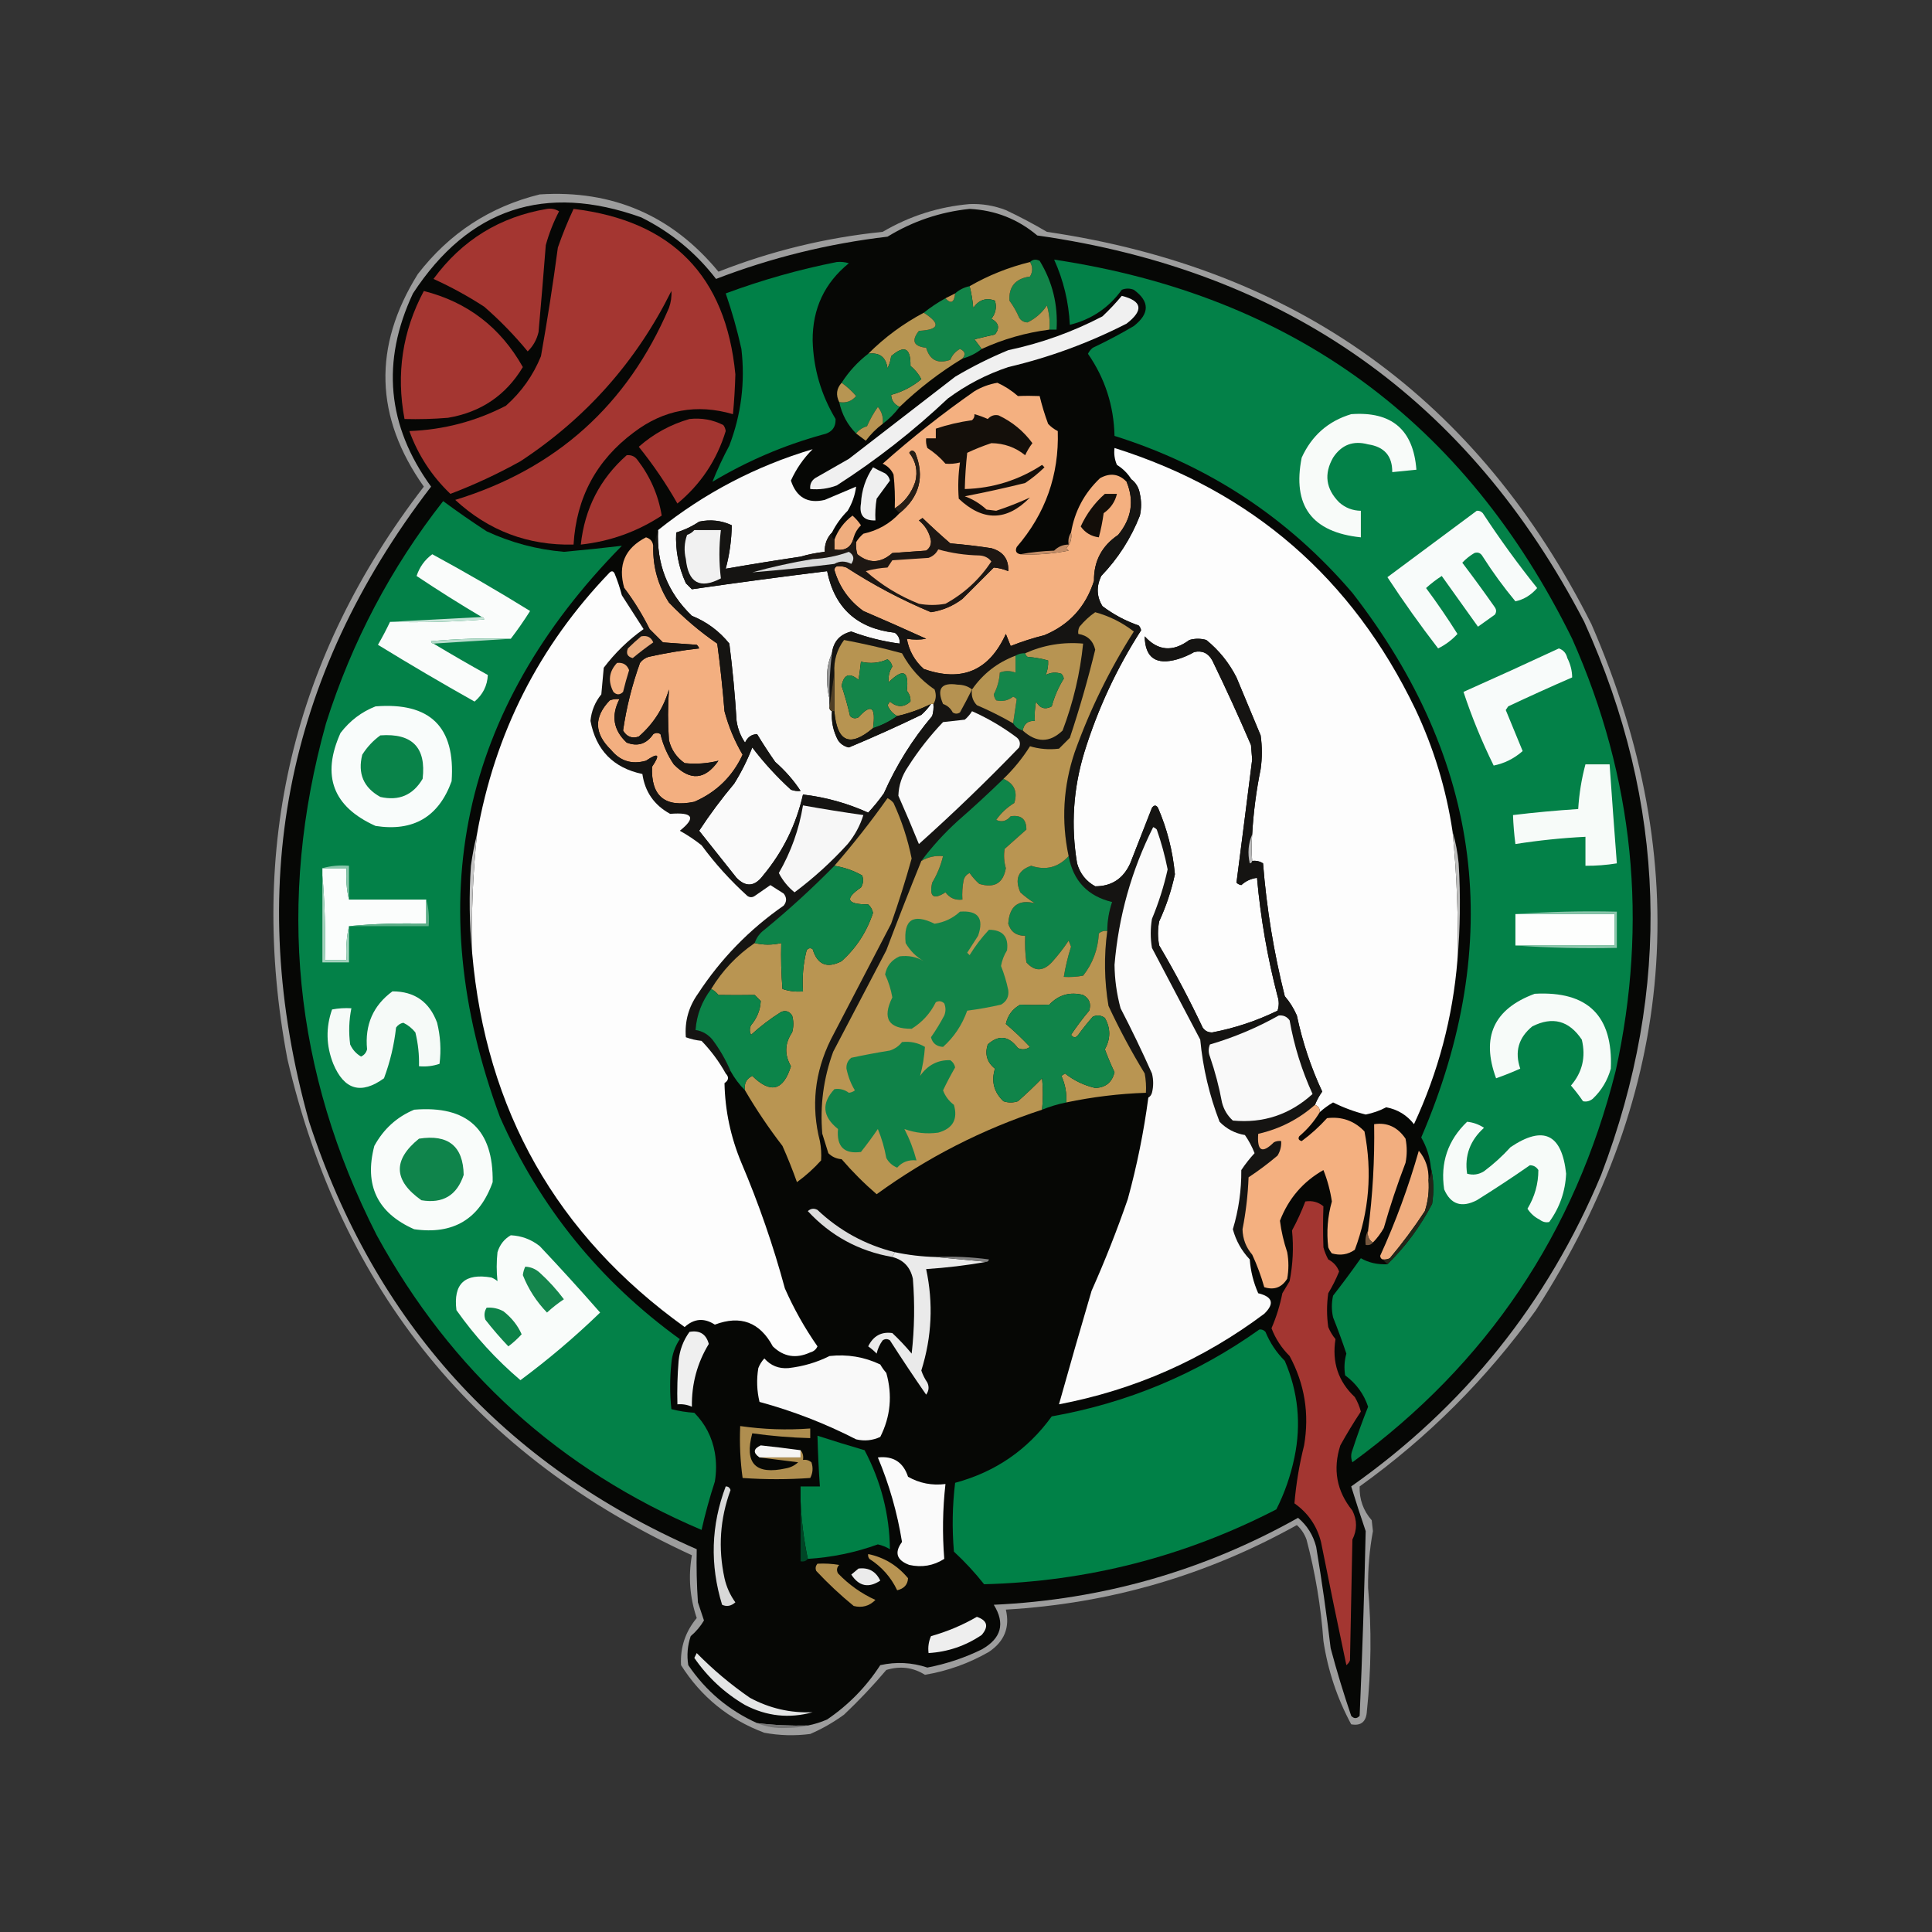 <?xml version="1.0" encoding="UTF-8"?>
<!DOCTYPE svg PUBLIC "-//W3C//DTD SVG 1.1//EN" "http://www.w3.org/Graphics/SVG/1.1/DTD/svg11.dtd">
<svg xmlns="http://www.w3.org/2000/svg" version="1.1" width="800px" height="800px" style="shape-rendering:geometricPrecision; text-rendering:geometricPrecision; image-rendering:optimizeQuality; fill-rule:evenodd; clip-rule:evenodd" xmlns:xlink="http://www.w3.org/1999/xlink">
<rect width="100%" height="100%" fill="#333333" stroke="none"/>
<g><path style="opacity:0.573" fill="#ebebeb" d="M 223.5,80.5 C 253.634,78.568 278.3,89.234 297.5,112.5C 319.405,103.885 342.072,98.385 365.5,96C 376.63,89.457 388.63,85.623 401.5,84.5C 406.676,84.302 411.676,85.136 416.5,87C 422.325,89.745 427.992,92.745 433.5,96C 536.995,111.202 612.161,165.368 659,258.5C 701.946,357.34 694.279,452.007 636,542.5C 615.667,570.833 591.333,595.167 563,615.5C 562.834,620.845 564.501,625.512 568,629.5C 568.167,631 568.333,632.5 568.5,634C 567.062,641.76 566.395,649.594 566.5,657.5C 567.969,674.516 567.802,691.516 566,708.5C 565.762,712.918 563.595,714.751 559.5,714C 553.689,703.234 549.856,691.734 548,679.5C 546.972,665.267 544.638,651.267 541,637.5C 540.163,635.156 538.829,633.156 537,631.5C 499.575,652.361 459.408,664.028 416.5,666.5C 418.253,673.845 415.919,679.679 409.5,684C 401.273,688.743 392.44,691.91 383,693.5C 378.084,690.406 372.751,689.739 367,691.5C 361.555,697.948 355.721,704.114 349.5,710C 345.127,713.186 340.46,715.853 335.5,718C 329.141,718.831 322.807,718.664 316.5,717.5C 301.834,711.995 290.334,702.661 282,689.5C 281.629,682.147 283.796,675.647 288.5,670C 285.619,661.45 284.953,652.783 286.5,644C 197.191,602.932 141.358,534.432 119,438.5C 102.478,350.926 121.312,271.926 175.5,201.5C 155.163,172.768 154.33,143.435 173,113.5C 186.073,96.559 202.906,85.559 223.5,80.5 Z"/></g>
<g><path style="opacity:1" fill="#060705" d="M 334.5,714.5 C 327.465,714.674 320.465,714.341 313.5,713.5C 301.772,708.209 292.272,700.209 285,689.5C 284.342,685.428 284.675,681.428 286,677.5C 288.222,675.615 290.056,673.449 291.5,671C 290.667,668.5 289.833,666 289,663.5C 288.5,656.174 288.334,648.841 288.5,641.5C 208.682,606.509 155.182,547.509 128,464.5C 101.039,368.146 117.873,280.479 178.5,201.5C 160.269,176.373 157.769,149.706 171,121.5C 194.119,86.238 225.619,75.738 265.5,90C 277.774,96.104 288.107,104.604 296.5,115.5C 319.372,106.699 343.038,100.866 367.5,98C 377.96,91.604 389.293,87.771 401.5,86.5C 412.102,87.032 421.435,90.699 429.5,97.5C 532.677,112.131 608.177,165.464 656,257.5C 690.114,332.817 692.447,409.15 663,486.5C 640.856,539.479 606.356,582.479 559.5,615.5C 561.449,621.82 563.449,627.987 565.5,634C 564.941,659.512 564.107,685.012 563,710.5C 561.817,711.731 560.651,711.731 559.5,710.5C 556.355,701.283 553.521,691.949 551,682.5C 549.327,668.447 547.327,654.447 545,640.5C 543.75,635.655 541.25,631.655 537.5,628.5C 498.446,650.434 456.446,662.434 411.5,664.5C 416.315,672.243 414.648,678.41 406.5,683C 399.334,686.5 391.834,689 384,690.5C 377.622,688.375 371.122,688.042 364.5,689.5C 358.689,698.478 351.355,705.978 342.5,712C 339.904,713.136 337.237,713.969 334.5,714.5 Z"/></g>
<g><path style="opacity:1" fill="#a43631" d="M 226.5,86.5 C 228.288,86.215 229.955,86.548 231.5,87.5C 229.177,91.969 227.343,96.636 226,101.5C 225.066,113.509 224.066,125.509 223,137.5C 222.258,140.657 220.758,143.323 218.5,145.5C 213.045,138.877 207.045,132.71 200.5,127C 193.789,122.644 186.789,118.811 179.5,115.5C 191.255,99.457 206.922,89.791 226.5,86.5 Z"/></g>
<g><path style="opacity:1" fill="#a43631" d="M 237.5,86.5 C 278.251,91.417 300.585,114.25 304.5,155C 304.354,160.521 304.021,166.021 303.5,171.5C 288.544,167.125 274.878,169.625 262.5,179C 246.979,190.537 238.645,206.037 237.5,225.5C 218.635,225.935 202.301,219.768 188.5,207C 230.302,194.198 259.802,167.698 277,127.5C 277.837,125.179 278.17,122.845 278,120.5C 263.535,149.633 242.701,173.133 215.5,191C 206.133,196.216 196.466,200.716 186.5,204.5C 178.845,197.204 173.178,188.538 169.5,178.5C 183.682,177.968 197.015,174.468 209.5,168C 215.943,162.273 220.776,155.44 224,147.5C 226.661,132.554 228.995,117.554 231,102.5C 232.897,97.042 235.064,91.709 237.5,86.5 Z"/></g>
<g><path style="opacity:1" fill="#038148" d="M 574.5,523.5 C 581.96,516.195 588.127,507.861 593,498.5C 593.816,493.316 593.65,488.316 592.5,483.5C 592.075,479.059 590.742,474.892 588.5,471C 623.308,390.008 613.808,314.841 560,245.5C 533.424,214.455 500.591,192.788 461.5,180.5C 461.209,167.98 457.543,156.647 450.5,146.5C 450.977,145.522 451.643,144.689 452.5,144C 458.293,141.27 463.96,138.27 469.5,135C 476.09,129.818 476.09,124.818 469.5,120C 467.833,119.333 466.167,119.333 464.5,120C 459.155,127.43 451.988,132.264 443,134.5C 442.532,125.075 440.365,116.075 436.5,107.5C 535.255,122.321 606.755,174.654 651,264.5C 676.588,322.124 682.588,381.791 669,443.5C 652.111,510.698 615.778,564.698 560,605.5C 559.333,603.833 559.333,602.167 560,600.5C 561.988,594.378 564.155,588.378 566.5,582.5C 564.765,577.244 561.598,572.911 557,569.5C 556.501,566.482 556.668,563.482 557.5,560.5C 555.826,555.491 553.993,550.491 552,545.5C 551.333,542.5 551.333,539.5 552,536.5C 555.955,531.422 559.789,526.256 563.5,521C 566.688,522.847 570.355,523.681 574.5,523.5 Z"/></g>
<g><path style="opacity:1" fill="#008047" d="M 346.5,108.5 C 348.199,108.34 349.866,108.506 351.5,109C 341.421,117.164 336.421,127.83 336.5,141C 336.827,152.649 339.994,163.483 346,173.5C 346.123,177.063 344.29,179.23 340.5,180C 324.482,184.423 309.316,190.923 295,199.5C 296.983,194.523 299.316,189.523 302,184.5C 306.93,171.582 308.597,158.249 307,144.5C 305.269,136.662 303.103,128.995 300.5,121.5C 315.589,115.91 330.922,111.576 346.5,108.5 Z"/></g>
<g><path style="opacity:1" fill="#128449" d="M 434.5,136.5 C 434.82,133.102 434.487,129.768 433.5,126.5C 431.449,129.551 428.783,131.885 425.5,133.5C 423.971,133.471 422.804,132.804 422,131.5C 420.92,129.004 419.586,126.67 418,124.5C 417.647,118.672 420.481,115.339 426.5,114.5C 427.694,112.484 427.694,110.484 426.5,108.5C 427.601,107.402 428.934,107.235 430.5,108C 435.809,116.697 438.142,126.197 437.5,136.5C 436.5,136.5 435.5,136.5 434.5,136.5 Z"/></g>
<g><path style="opacity:1" fill="#b89452" d="M 426.5,108.5 C 427.694,110.484 427.694,112.484 426.5,114.5C 420.481,115.339 417.647,118.672 418,124.5C 419.586,126.67 420.92,129.004 422,131.5C 422.804,132.804 423.971,133.471 425.5,133.5C 428.783,131.885 431.449,129.551 433.5,126.5C 434.487,129.768 434.82,133.102 434.5,136.5C 424.742,137.753 415.409,140.42 406.5,144.5C 405.521,143.235 404.521,141.901 403.5,140.5C 406.366,139.792 409.2,139.125 412,138.5C 414.077,135.802 413.577,133.635 410.5,132C 412.278,129.775 412.778,127.275 412,124.5C 408.347,123.144 405.347,124.144 403,127.5C 402.741,124.413 402.241,121.413 401.5,118.5C 409.291,114.01 417.624,110.676 426.5,108.5 Z"/></g>
<g><path style="opacity:1" fill="#128549" d="M 401.5,118.5 C 402.241,121.413 402.741,124.413 403,127.5C 405.347,124.144 408.347,123.144 412,124.5C 412.778,127.275 412.278,129.775 410.5,132C 413.577,133.635 414.077,135.802 412,138.5C 409.2,139.125 406.366,139.792 403.5,140.5C 404.521,141.901 405.521,143.235 406.5,144.5C 404.151,146.341 401.485,147.674 398.5,148.5C 399.976,146.77 399.642,145.437 397.5,144.5C 395.639,145.528 394.305,147.028 393.5,149C 388.333,150.804 384.999,149.137 383.5,144C 378.277,143.433 377.277,141.099 380.5,137C 388.977,136.549 389.643,134.049 382.5,129.5C 385.291,127.265 388.291,125.265 391.5,123.5C 393.754,126.004 395.088,125.337 395.5,121.5C 397.181,119.992 399.181,118.992 401.5,118.5 Z"/></g>
<g><path style="opacity:1" fill="#a43631" d="M 175.5,120.5 C 193.605,125.091 207.271,135.591 216.5,152C 209.476,163.693 199.143,170.693 185.5,173C 179.509,173.499 173.509,173.666 167.5,173.5C 163.972,154.8 166.639,137.133 175.5,120.5 Z"/></g>
<g><path style="opacity:1" fill="#bd9351" d="M 395.5,121.5 C 395.088,125.337 393.754,126.004 391.5,123.5C 392.833,122.833 394.167,122.167 395.5,121.5 Z"/></g>
<g><path style="opacity:1" fill="#f0f0f0" d="M 464.5,122.5 C 472.987,124.64 473.653,128.473 466.5,134C 450.887,141.986 434.554,147.986 417.5,152C 408.485,155.008 400.152,159.341 392.5,165C 378.254,178.448 362.921,190.448 346.5,201C 342.974,202.337 339.308,202.837 335.5,202.5C 335.297,200.61 335.963,199.11 337.5,198C 342.167,195.333 346.833,192.667 351.5,190C 366.167,178.667 380.833,167.333 395.5,156C 402.554,151.806 409.888,148.139 417.5,145C 431.147,142.118 444.147,137.451 456.5,131C 459.371,128.297 462.038,125.464 464.5,122.5 Z"/></g>
<g><path style="opacity:1" fill="#b79552" d="M 382.5,129.5 C 389.643,134.049 388.977,136.549 380.5,137C 377.277,141.099 378.277,143.433 383.5,144C 384.999,149.137 388.333,150.804 393.5,149C 394.305,147.028 395.639,145.528 397.5,144.5C 399.642,145.437 399.976,146.77 398.5,148.5C 389.112,154.198 380.445,160.865 372.5,168.5C 370.243,167.438 369.077,165.772 369,163.5C 373.672,162.248 377.839,160.081 381.5,157C 380.392,154.888 378.892,153.054 377,151.5C 377.158,144.052 374.491,142.719 369,147.5C 368.798,149.256 368.298,150.922 367.5,152.5C 366.822,147.819 364.155,145.819 359.5,146.5C 366.317,139.683 373.983,134.017 382.5,129.5 Z"/></g>
<g><path style="opacity:1" fill="#0e8449" d="M 372.5,168.5 C 370.5,171.167 368.167,173.5 365.5,175.5C 365.838,172.843 365.171,170.51 363.5,168.5C 361.747,171.005 360.247,173.671 359,176.5C 357.122,177.053 355.622,178.053 354.5,179.5C 350.924,175.901 348.59,171.568 347.5,166.5C 350.38,166.967 352.713,166.134 354.5,164C 352.759,161.949 350.759,160.116 348.5,158.5C 351.486,153.848 355.153,149.848 359.5,146.5C 364.155,145.819 366.822,147.819 367.5,152.5C 368.298,150.922 368.798,149.256 369,147.5C 374.491,142.719 377.158,144.052 377,151.5C 378.892,153.054 380.392,154.888 381.5,157C 377.839,160.081 373.672,162.248 369,163.5C 369.077,165.772 370.243,167.438 372.5,168.5 Z"/></g>
<g><path style="opacity:1" fill="#b79552" d="M 348.5,158.5 C 350.759,160.116 352.759,161.949 354.5,164C 352.713,166.134 350.38,166.967 347.5,166.5C 346.027,163.548 346.36,160.881 348.5,158.5 Z"/></g>
<g><path style="opacity:1" fill="#b89452" d="M 365.5,175.5 C 362.854,177.479 360.521,179.812 358.5,182.5C 357.148,181.476 355.815,180.476 354.5,179.5C 355.622,178.053 357.122,177.053 359,176.5C 360.247,173.671 361.747,171.005 363.5,168.5C 365.171,170.51 365.838,172.843 365.5,175.5 Z"/></g>
<g><path style="opacity:1" fill="#f8fbf9" d="M 559.5,171.5 C 576.255,170.264 585.255,177.931 586.5,194.5C 583.167,194.833 579.833,195.167 576.5,195.5C 576.564,188.831 573.231,184.998 566.5,184C 560.342,182.328 555.509,184.162 552,189.5C 548.159,196.254 548.992,202.421 554.5,208C 557.072,210.287 560.072,211.453 563.5,211.5C 563.5,215.167 563.5,218.833 563.5,222.5C 543.217,220.395 535.051,209.395 539,189.5C 543.175,180.35 550.009,174.35 559.5,171.5 Z"/></g>
<g><path style="opacity:1" fill="#a23530" d="M 285.5,173.5 C 290.485,172.96 295.151,173.793 299.5,176C 300.059,176.725 300.392,177.558 300.5,178.5C 296.823,190.529 290.156,200.529 280.5,208.5C 275.779,200.217 270.446,192.383 264.5,185C 270.62,179.606 277.62,175.772 285.5,173.5 Z"/></g>
<g><path style="opacity:1" fill="#fdfdfd" d="M 601.5,344.5 C 603.259,362.107 603.926,379.774 603.5,397.5C 601.567,421.229 595.567,443.896 585.5,465.5C 582.552,461.72 578.719,459.387 574,458.5C 571.349,459.904 568.515,460.904 565.5,461.5C 560.83,460.332 556.33,458.665 552,456.5C 550.019,457.65 548.186,458.984 546.5,460.5C 546.573,458.973 545.906,457.973 544.5,457.5C 545.259,455.564 546.259,453.731 547.5,452C 542.854,442.062 539.354,431.562 537,420.5C 535.729,417.567 534.062,414.901 532,412.5C 527.452,394.428 524.452,376.094 523,357.5C 521.644,356.62 520.144,356.286 518.5,356.5C 518.194,353.055 518.194,349.389 518.5,345.5C 519.013,336.419 520.18,327.419 522,318.5C 522.667,313.833 522.667,309.167 522,304.5C 518.667,296.5 515.333,288.5 512,280.5C 508.911,274.416 504.744,269.249 499.5,265C 497.167,264.333 494.833,264.333 492.5,265C 485.661,270.06 479.494,269.56 474,263.5C 474.147,272.351 478.647,275.518 487.5,273C 489.949,272.275 492.283,271.275 494.5,270C 497.789,269.254 500.289,270.42 502,273.5C 507.607,285.047 512.941,296.714 518,308.5C 518.167,310.5 518.333,312.5 518.5,314.5C 516.366,331.543 514.2,348.543 512,365.5C 512.561,366.022 513.228,366.355 514,366.5C 515.86,364.799 518.027,363.799 520.5,363.5C 521.978,380.06 524.812,396.393 529,412.5C 529.667,414.5 529.667,416.5 529,418.5C 520.419,422.694 511.419,425.694 502,427.5C 500.289,427.561 498.956,426.894 498,425.5C 492.524,413.882 486.524,402.548 480,391.5C 479.333,388.167 479.333,384.833 480,381.5C 482.898,375.213 485.065,368.713 486.5,362C 485.624,352.449 483.291,343.283 479.5,334.5C 478.726,333.289 477.893,333.289 477,334.5C 474,342.167 471,349.833 468,357.5C 465.127,363.842 460.294,367.009 453.5,367C 449.698,364.913 447.198,361.746 446,357.5C 443.387,341.935 444.387,326.602 449,311.5C 454.575,293.522 462.408,276.689 472.5,261C 472.355,260.228 472.022,259.561 471.5,259C 466.055,257.112 461.055,254.445 456.5,251C 454.082,247.042 453.915,242.875 456,238.5C 462.982,231.223 468.315,222.89 472,213.5C 472.667,210.5 472.667,207.5 472,204.5C 471.576,201.975 470.41,199.975 468.5,198.5C 467.007,196.068 465.007,194.068 462.5,192.5C 461.526,190.257 461.192,187.924 461.5,185.5C 518.44,203.432 559.94,239.432 586,293.5C 593.692,309.742 598.859,326.742 601.5,344.5 Z"/></g>
<g><path style="opacity:1" fill="#fafafa" d="M 344.5,220.5 C 342.415,222.684 341.415,225.351 341.5,228.5C 337.989,228.899 334.656,229.566 331.5,230.5C 321.142,232.038 310.809,233.705 300.5,235.5C 302.089,229.58 302.923,223.58 303,217.5C 298.729,215.504 294.229,215.004 289.5,216C 286.528,217.988 283.361,219.488 280,220.5C 279.623,227.807 280.956,234.807 284,241.5C 284.833,242.333 285.667,243.167 286.5,244C 305.106,241.305 323.773,238.805 342.5,236.5C 345.567,251.728 354.9,260.228 370.5,262C 372.037,263.11 372.703,264.61 372.5,266.5C 365.651,265.596 358.984,263.93 352.5,261.5C 347.751,262.675 345.084,265.675 344.5,270.5C 342.961,273.865 342.294,277.531 342.5,281.5C 342.503,284.355 342.836,287.022 343.5,289.5C 343.5,290.5 343.5,291.5 343.5,292.5C 343.328,293.492 343.662,294.158 344.5,294.5C 344.178,298.747 345.011,302.747 347,306.5C 348.117,308.124 349.617,309.124 351.5,309.5C 361.613,305.277 371.613,300.777 381.5,296C 383.041,294.629 384.375,293.129 385.5,291.5C 385.833,291.5 386.167,291.5 386.5,291.5C 386.66,293.199 386.494,294.866 386,296.5C 377.832,306.157 371.165,316.824 366,328.5C 364.023,331.312 361.856,333.978 359.5,336.5C 350.864,332.592 341.864,330.092 332.5,329C 329.668,341.503 324.168,352.67 316,362.5C 312.549,367.13 308.883,367.463 305,363.5C 299.819,356.989 294.653,350.489 289.5,344C 293.934,337.229 298.767,330.729 304,324.5C 306.975,319.744 309.475,314.744 311.5,309.5C 316.252,315.757 321.585,321.59 327.5,327C 328.793,327.49 330.127,327.657 331.5,327.5C 328.65,323.136 325.15,319.136 321,315.5C 318.376,311.752 315.876,307.919 313.5,304C 311.248,304.05 309.582,305.216 308.5,307.5C 306.653,304.798 305.487,301.798 305,298.5C 304.35,287.771 303.35,277.105 302,266.5C 297.852,261.338 292.686,257.505 286.5,255C 276.456,245.383 271.79,233.549 272.5,219.5C 291.66,204.172 312.993,193.005 336.5,186C 332.705,189.793 329.705,194.126 327.5,199C 329.789,205.975 334.456,208.642 341.5,207C 345.896,205.13 350.229,203.297 354.5,201.5C 354.035,205.062 352.868,208.395 351,211.5C 348.334,214.176 346.167,217.176 344.5,220.5 Z"/></g>
<g><path style="opacity:1" fill="#a33631" d="M 259.5,188.5 C 261.39,188.297 262.89,188.963 264,190.5C 269.294,197.411 272.628,205.078 274,213.5C 263.812,220.174 252.646,224.174 240.5,225.5C 242.118,210.582 248.451,198.249 259.5,188.5 Z"/></g>
<g><path style="opacity:1" fill="#efefef" d="M 361.5,193.5 C 363.084,194.382 364.751,195.215 366.5,196C 367.574,196.739 368.241,197.739 368.5,199C 366.681,201.489 364.848,203.989 363,206.5C 362.502,209.482 362.335,212.482 362.5,215.5C 357.684,215.68 355.684,213.347 356.5,208.5C 356.783,202.985 358.449,197.985 361.5,193.5 Z"/></g>
<g><path style="opacity:1" fill="#f4b080" d="M 422.5,229.5 C 429.241,229.829 435.908,229.329 442.5,228C 442.167,227.667 441.833,227.333 441.5,227C 443.25,225.246 443.917,223.079 443.5,220.5C 444.99,211.687 448.99,204.187 455.5,198C 459.668,195.697 463.335,196.197 466.5,199.5C 469.738,207.377 468.572,214.71 463,221.5C 456.225,226.051 452.892,232.384 453,240.5C 449.602,251.227 442.769,258.727 432.5,263C 427.721,264.194 423.055,265.694 418.5,267.5C 417.833,265.833 417.167,264.167 416.5,262.5C 409.596,277.745 398.263,282.579 382.5,277C 378.729,273.624 376.396,269.458 375.5,264.5C 378.29,264.949 380.956,264.949 383.5,264.5C 374.875,260.57 366.208,256.736 357.5,253C 351.544,248.711 347.544,243.045 345.5,236C 345.57,235.235 345.903,234.735 346.5,234.5C 347.873,234.343 349.207,234.51 350.5,235C 361.618,242.226 373.285,248.392 385.5,253.5C 390.305,252.764 394.638,250.93 398.5,248C 402.887,243.613 407.221,239.279 411.5,235C 413.519,235.152 415.519,235.652 417.5,236.5C 417.733,231.552 415.399,228.385 410.5,227C 404.857,226.136 399.19,225.469 393.5,225C 389.552,221.579 385.719,218.079 382,214.5C 381.5,214.833 381,215.167 380.5,215.5C 383.225,217.722 384.891,220.555 385.5,224C 385.561,225.711 384.894,227.044 383.5,228C 378.833,228.333 374.167,228.667 369.5,229C 364.66,233.275 359.827,233.442 355,229.5C 354.506,227.866 354.34,226.199 354.5,224.5C 355.29,223.206 356.29,222.039 357.5,221C 363.474,219.685 368.474,216.852 372.5,212.5C 380.779,205.717 382.945,197.384 379,187.5C 378.107,186.289 377.274,186.289 376.5,187.5C 379.28,191.05 380.114,195.05 379,199.5C 377.363,204.279 374.529,207.946 370.5,210.5C 370.666,205.821 370.499,201.155 370,196.5C 369.07,194.448 367.57,192.948 365.5,192C 377.592,181.238 390.258,171.238 403.5,162C 406.449,160.239 409.616,159.072 413,158.5C 416.063,159.881 418.896,161.714 421.5,164C 424.486,163.872 427.486,163.872 430.5,164C 431.43,167.88 432.596,171.714 434,175.5C 435.154,176.743 436.488,177.743 438,178.5C 438.571,196.695 432.905,212.695 421,226.5C 420.275,228.157 420.775,229.157 422.5,229.5 Z"/></g>
<g><path style="opacity:1" fill="#140f0a" d="M 403.5,171.5 C 405.366,172.014 407.2,172.68 409,173.5C 410.301,172.107 411.801,171.607 413.5,172C 419.126,174.649 423.793,178.482 427.5,183.5C 426.316,185.046 425.316,186.713 424.5,188.5C 420.466,185.234 415.799,183.567 410.5,183.5C 407.032,184.652 403.698,185.986 400.5,187.5C 399.947,192.482 399.613,197.482 399.5,202.5C 411.116,202.184 421.782,198.85 431.5,192.5C 431.833,192.833 432.167,193.167 432.5,193.5C 430.056,195.895 427.39,198.062 424.5,200C 416.2,202.065 407.867,203.899 399.5,205.5C 402.809,206.687 405.809,208.52 408.5,211C 409.833,211.167 411.167,211.333 412.5,211.5C 417.35,209.9 422.017,208.066 426.5,206C 416.886,215.827 407.053,215.994 397,206.5C 396.612,201.489 396.778,196.489 397.5,191.5C 395.488,192.014 393.488,192.18 391.5,192C 389.295,189.46 386.795,187.293 384,185.5C 383.51,184.207 383.343,182.873 383.5,181.5C 384.833,181.5 386.167,181.5 387.5,181.5C 387.5,180.167 387.5,178.833 387.5,177.5C 392.343,175.873 397.343,174.707 402.5,174C 403.252,173.329 403.586,172.496 403.5,171.5 Z"/></g>
<g><path style="opacity:1" fill="#271e16" d="M 372.5,212.5 C 371.833,211.833 371.167,211.167 370.5,210.5C 374.529,207.946 377.363,204.279 379,199.5C 380.114,195.05 379.28,191.05 376.5,187.5C 377.274,186.289 378.107,186.289 379,187.5C 382.945,197.384 380.779,205.717 372.5,212.5 Z"/></g>
<g><path style="opacity:1" fill="#130e09" d="M 457.5,204.5 C 459.167,204.5 460.833,204.5 462.5,204.5C 461.736,207.787 459.903,210.454 457,212.5C 456.548,215.877 455.882,219.211 455,222.5C 451.831,222.087 449.331,220.587 447.5,218C 449.88,212.788 453.213,208.288 457.5,204.5 Z"/></g>
<g><path style="opacity:1" fill="#038148" d="M 183.5,207.5 C 189.326,211.811 195.326,215.978 201.5,220C 211.674,224.71 222.34,227.543 233.5,228.5C 241.559,227.765 249.559,226.932 257.5,226C 190.747,293.939 173.913,372.772 207,462.5C 223.519,499.857 248.353,530.524 281.5,554.5C 279.481,557.538 278.314,560.871 278,564.5C 277.333,570.833 277.333,577.167 278,583.5C 281.076,584.288 284.242,584.788 287.5,585C 292.034,589.589 294.868,595.089 296,601.5C 296.667,605.5 296.667,609.5 296,613.5C 293.849,620.114 292.016,626.781 290.5,633.5C 231.668,608.512 186.835,567.846 156,511.5C 121.49,443.769 114.49,373.102 135,299.5C 145.71,265.738 161.876,235.071 183.5,207.5 Z"/></g>
<g><path style="opacity:1" fill="#f8fbfa" d="M 611.5,211.5 C 612.496,211.414 613.329,211.748 614,212.5C 621.011,223.187 628.511,233.521 636.5,243.5C 634.015,246.399 631.015,248.232 627.5,249C 622.613,243.114 618.113,236.947 614,230.5C 613.163,228.993 611.996,228.493 610.5,229C 608.651,230.093 606.984,231.426 605.5,233C 610.122,239.078 614.622,245.245 619,251.5C 619.667,252.5 619.667,253.5 619,254.5C 616.667,256.167 614.333,257.833 612,259.5C 607,252.5 602,245.5 597,238.5C 594.667,240.006 592.5,241.673 590.5,243.5C 595.08,249.66 599.414,255.993 603.5,262.5C 601.23,264.975 598.563,266.975 595.5,268.5C 588.138,258.951 581.138,249.118 574.5,239C 586.87,229.822 599.204,220.655 611.5,211.5 Z"/></g>
<g><path style="opacity:1" fill="#efad7e" d="M 353.5,222.5 C 352.583,226.639 349.916,228.306 345.5,227.5C 345.5,226.167 345.5,224.833 345.5,223.5C 346.989,219.498 349.489,216.164 353,213.5C 354.353,214.685 355.52,216.019 356.5,217.5C 355.048,218.94 354.048,220.606 353.5,222.5 Z"/></g>
<g><path style="opacity:1" fill="#f3af80" d="M 270.5,226.5 C 270.336,234.778 272.503,242.445 277,249.5C 283.109,255.878 289.776,261.545 297,266.5C 298.248,275.78 299.248,285.114 300,294.5C 301.693,300.879 304.193,306.879 307.5,312.5C 303.308,321.525 296.642,328.025 287.5,332C 275.351,334.532 269.517,329.699 270,317.5C 273.5,312.333 272.667,311.5 267.5,315C 261.622,316.653 256.788,315.153 253,310.5C 246.002,303.737 245.836,296.903 252.5,290C 253.793,289.51 255.127,289.343 256.5,289.5C 252.972,296.332 253.972,302.332 259.5,307.5C 264.031,309.242 267.698,308.075 270.5,304C 271.5,303.333 272.5,303.333 273.5,304C 274.557,308.504 276.391,312.671 279,316.5C 285.811,323.469 291.977,322.969 297.5,315C 292.966,316.146 288.3,316.479 283.5,316C 280.131,313.635 277.964,310.468 277,306.5C 276.495,299.461 276.495,292.461 277,285.5C 274.716,293.24 270.55,299.74 264.5,305C 261.692,305.92 259.525,305.087 258,302.5C 259.372,293.011 261.705,283.678 265,274.5C 265.903,273.299 267.069,272.465 268.5,272C 275.438,270.445 282.438,269.279 289.5,268.5C 289.291,267.914 288.957,267.414 288.5,267C 283.833,266.667 279.167,266.333 274.5,266C 272.667,264.167 270.833,262.333 269,260.5C 265.976,254.434 262.476,248.768 258.5,243.5C 255.756,233.992 258.756,226.992 267.5,222.5C 269.468,223.1 270.468,224.433 270.5,226.5 Z"/></g>
<g><path style="opacity:1" fill="#1d1713" d="M 346.5,234.5 C 346.5,233.833 346.167,233.5 345.5,233.5C 347.694,232.234 350.028,232.234 352.5,233.5C 353.904,231.453 353.571,229.786 351.5,228.5C 346.656,230.252 341.656,231.252 336.5,231.5C 335.081,230.549 333.415,230.216 331.5,230.5C 334.656,229.566 337.989,228.899 341.5,228.5C 341.415,225.351 342.415,222.684 344.5,220.5C 344.263,221.791 344.596,222.791 345.5,223.5C 345.5,224.833 345.5,226.167 345.5,227.5C 349.916,228.306 352.583,226.639 353.5,222.5C 353.328,223.492 353.662,224.158 354.5,224.5C 354.34,226.199 354.506,227.866 355,229.5C 359.827,233.442 364.66,233.275 369.5,229C 374.167,228.667 378.833,228.333 383.5,228C 384.894,227.044 385.561,225.711 385.5,224C 384.891,220.555 383.225,217.722 380.5,215.5C 381,215.167 381.5,214.833 382,214.5C 385.719,218.079 389.552,221.579 393.5,225C 399.19,225.469 404.857,226.136 410.5,227C 415.399,228.385 417.733,231.552 417.5,236.5C 415.519,235.652 413.519,235.152 411.5,235C 407.221,239.279 402.887,243.613 398.5,248C 394.638,250.93 390.305,252.764 385.5,253.5C 373.285,248.392 361.618,242.226 350.5,235C 349.207,234.51 347.873,234.343 346.5,234.5 Z"/></g>
<g><path style="opacity:1" fill="#fafcfb" d="M 211.5,264.5 C 200.48,264.168 189.48,264.501 178.5,265.5C 178.624,266.107 178.957,266.44 179.5,266.5C 186.891,270.948 194.391,275.281 202,279.5C 201.79,283.921 199.956,287.588 196.5,290.5C 183.002,282.919 169.669,275.085 156.5,267C 158.307,263.885 159.973,260.719 161.5,257.5C 174.517,257.832 187.517,257.499 200.5,256.5C 200.376,255.893 200.043,255.56 199.5,255.5C 190.359,250.094 181.359,244.428 172.5,238.5C 173.725,234.782 175.891,231.782 179,229.5C 192.729,236.948 206.229,244.781 219.5,253C 216.97,257.013 214.304,260.846 211.5,264.5 Z"/></g>
<g><path style="opacity:1" fill="#151412" d="M 468.5,198.5 C 470.41,199.975 471.576,201.975 472,204.5C 472.667,207.5 472.667,210.5 472,213.5C 468.315,222.89 462.982,231.223 456,238.5C 453.915,242.875 454.082,247.042 456.5,251C 461.055,254.445 466.055,257.112 471.5,259C 472.022,259.561 472.355,260.228 472.5,261C 462.408,276.689 454.575,293.522 449,311.5C 444.387,326.602 443.387,341.935 446,357.5C 447.198,361.746 449.698,364.913 453.5,367C 460.294,367.009 465.127,363.842 468,357.5C 471,349.833 474,342.167 477,334.5C 477.893,333.289 478.726,333.289 479.5,334.5C 483.291,343.283 485.624,352.449 486.5,362C 485.065,368.713 482.898,375.213 480,381.5C 479.333,384.833 479.333,388.167 480,391.5C 486.524,402.548 492.524,413.882 498,425.5C 498.956,426.894 500.289,427.561 502,427.5C 511.419,425.694 520.419,422.694 529,418.5C 529.667,416.5 529.667,414.5 529,412.5C 524.812,396.393 521.978,380.06 520.5,363.5C 518.027,363.799 515.86,364.799 514,366.5C 513.228,366.355 512.561,366.022 512,365.5C 514.2,348.543 516.366,331.543 518.5,314.5C 518.333,312.5 518.167,310.5 518,308.5C 512.941,296.714 507.607,285.047 502,273.5C 500.289,270.42 497.789,269.254 494.5,270C 492.283,271.275 489.949,272.275 487.5,273C 478.647,275.518 474.147,272.351 474,263.5C 479.494,269.56 485.661,270.06 492.5,265C 494.833,264.333 497.167,264.333 499.5,265C 504.744,269.249 508.911,274.416 512,280.5C 515.333,288.5 518.667,296.5 522,304.5C 522.667,309.167 522.667,313.833 522,318.5C 520.18,327.419 519.013,336.419 518.5,345.5C 516.869,349.319 516.536,353.319 517.5,357.5C 518.107,357.376 518.44,357.043 518.5,356.5C 520.144,356.286 521.644,356.62 523,357.5C 524.452,376.094 527.452,394.428 532,412.5C 534.062,414.901 535.729,417.567 537,420.5C 539.354,431.562 542.854,442.062 547.5,452C 546.259,453.731 545.259,455.564 544.5,457.5C 537.73,463.469 529.897,467.469 521,469.5C 520.465,476.677 522.631,477.844 527.5,473C 528.448,472.517 529.448,472.351 530.5,472.5C 530.628,474.655 530.128,476.655 529,478.5C 525.179,481.743 521.179,484.743 517,487.5C 516.725,494.741 515.892,501.908 514.5,509C 514.589,513.005 515.922,516.505 518.5,519.5C 517.662,519.842 517.328,520.508 517.5,521.5C 514.134,517.954 511.801,513.787 510.5,509C 512.899,501.026 514.066,492.859 514,484.5C 515.643,482.023 517.476,479.69 519.5,477.5C 518.443,474.811 517.11,472.311 515.5,470C 511.375,469.296 507.875,467.463 505,464.5C 500.762,453.546 498.095,442.213 497,430.5C 490.318,417.802 483.652,405.135 477,392.5C 476.333,388.5 476.333,384.5 477,380.5C 479.772,373.851 481.939,367.018 483.5,360C 482.392,354.401 480.892,348.901 479,343.5C 478.586,343.043 478.086,342.709 477.5,342.5C 468.518,360.45 463.184,379.45 461.5,399.5C 461.573,405.606 462.407,411.606 464,417.5C 468.59,426.347 472.923,435.347 477,444.5C 477.667,447.167 477.667,449.833 477,452.5C 476.722,453.416 476.222,454.082 475.5,454.5C 475.672,453.508 475.338,452.842 474.5,452.5C 474.664,449.813 474.497,447.146 474,444.5C 468.476,435.453 463.476,426.12 459,416.5C 457.267,406.181 457.1,395.848 458.5,385.5C 458.522,381.389 459.189,377.389 460.5,373.5C 450.402,371.069 444.402,364.735 442.5,354.5C 439.418,339.984 440.251,325.65 445,311.5C 451.31,293.881 459.477,277.214 469.5,261.5C 464.719,257.776 459.386,255.11 453.5,253.5C 451.143,255.123 448.976,257.123 447,259.5C 446.517,260.448 446.351,261.448 446.5,262.5C 450.263,263.095 452.596,265.262 453.5,269C 450.505,281.306 447.005,293.473 443,305.5C 441.5,307 440,308.5 438.5,310C 434.35,310.498 430.35,310.164 426.5,309C 423.378,313.954 419.711,318.454 415.5,322.5C 409.337,328.495 403.004,334.329 396.5,340C 390.902,345.091 385.902,350.591 381.5,356.5C 376.52,368.734 371.686,381.067 367,393.5C 359.652,407.531 352.318,421.531 345,435.5C 340.983,446.473 339.483,457.806 340.5,469.5C 339.596,470.209 339.263,471.209 339.5,472.5C 335.807,458.092 337.307,444.092 344,430.5C 352.333,414.5 360.667,398.5 369,382.5C 372.132,373.603 374.966,364.603 377.5,355.5C 375.899,347.532 373.399,339.865 370,332.5C 369.311,331.643 368.478,330.977 367.5,330.5C 360.651,340.188 353.318,349.521 345.5,358.5C 336.303,367.865 326.636,376.698 316.5,385C 314.536,386.451 313.203,388.284 312.5,390.5C 305.121,395.545 299.121,401.878 294.5,409.5C 290.639,414.55 288.472,420.216 288,426.5C 290.831,426.958 293.164,428.292 295,430.5C 298.017,434.534 300.517,438.867 302.5,443.5C 301.833,443.833 301.167,444.167 300.5,444.5C 297.797,439.623 294.464,435.123 290.5,431C 288.236,430.764 286.069,430.264 284,429.5C 283.474,422.94 285.141,416.94 289,411.5C 298.456,397.043 310.29,384.877 324.5,375C 325.833,373.333 325.833,371.667 324.5,370C 322.656,368.818 320.823,367.651 319,366.5C 316.844,367.985 314.677,369.485 312.5,371C 311.5,371.667 310.5,371.667 309.5,371C 302.427,364.598 296.094,357.598 290.5,350C 287.672,347.752 284.672,345.752 281.5,344C 288.328,338.567 286.995,336.234 277.5,337C 270.891,333.398 267.058,327.898 266,320.5C 253.962,317.962 246.796,310.629 244.5,298.5C 244.889,294.387 246.389,290.72 249,287.5C 249.333,283.833 249.667,280.167 250,276.5C 254.693,270.306 260.193,264.973 266.5,260.5C 263.474,255.816 260.474,251.149 257.5,246.5C 258.404,245.791 258.737,244.791 258.5,243.5C 262.476,248.768 265.976,254.434 269,260.5C 270.833,262.333 272.667,264.167 274.5,266C 279.167,266.333 283.833,266.667 288.5,267C 288.957,267.414 289.291,267.914 289.5,268.5C 282.438,269.279 275.438,270.445 268.5,272C 267.069,272.465 265.903,273.299 265,274.5C 261.705,283.678 259.372,293.011 258,302.5C 259.525,305.087 261.692,305.92 264.5,305C 270.55,299.74 274.716,293.24 277,285.5C 276.495,292.461 276.495,299.461 277,306.5C 277.964,310.468 280.131,313.635 283.5,316C 288.3,316.479 292.966,316.146 297.5,315C 291.977,322.969 285.811,323.469 279,316.5C 276.391,312.671 274.557,308.504 273.5,304C 272.5,303.333 271.5,303.333 270.5,304C 267.698,308.075 264.031,309.242 259.5,307.5C 253.972,302.332 252.972,296.332 256.5,289.5C 255.127,289.343 253.793,289.51 252.5,290C 245.836,296.903 246.002,303.737 253,310.5C 256.788,315.153 261.622,316.653 267.5,315C 272.667,311.5 273.5,312.333 270,317.5C 269.517,329.699 275.351,334.532 287.5,332C 296.642,328.025 303.308,321.525 307.5,312.5C 304.193,306.879 301.693,300.879 300,294.5C 299.248,285.114 298.248,275.78 297,266.5C 289.776,261.545 283.109,255.878 277,249.5C 272.503,242.445 270.336,234.778 270.5,226.5C 271.167,224.167 271.833,221.833 272.5,219.5C 271.79,233.549 276.456,245.383 286.5,255C 292.686,257.505 297.852,261.338 302,266.5C 303.35,277.105 304.35,287.771 305,298.5C 305.487,301.798 306.653,304.798 308.5,307.5C 309.582,305.216 311.248,304.05 313.5,304C 315.876,307.919 318.376,311.752 321,315.5C 325.15,319.136 328.65,323.136 331.5,327.5C 330.127,327.657 328.793,327.49 327.5,327C 321.585,321.59 316.252,315.757 311.5,309.5C 309.475,314.744 306.975,319.744 304,324.5C 298.767,330.729 293.934,337.229 289.5,344C 294.653,350.489 299.819,356.989 305,363.5C 308.883,367.463 312.549,367.13 316,362.5C 324.168,352.67 329.668,341.503 332.5,329C 341.864,330.092 350.864,332.592 359.5,336.5C 361.856,333.978 364.023,331.312 366,328.5C 371.165,316.824 377.832,306.157 386,296.5C 386.494,294.866 386.66,293.199 386.5,291.5C 387.622,289.712 387.789,287.712 387,285.5C 381.261,281.596 376.761,276.596 373.5,270.5C 365.497,268.331 357.497,266.498 349.5,265C 346.548,268.968 345.214,273.468 345.5,278.5C 344.833,283.167 344.167,287.833 343.5,292.5C 343.5,291.5 343.5,290.5 343.5,289.5C 343.347,283.131 343.68,276.797 344.5,270.5C 345.084,265.675 347.751,262.675 352.5,261.5C 358.984,263.93 365.651,265.596 372.5,266.5C 372.703,264.61 372.037,263.11 370.5,262C 354.9,260.228 345.567,251.728 342.5,236.5C 323.773,238.805 305.106,241.305 286.5,244C 285.667,243.167 284.833,242.333 284,241.5C 280.956,234.807 279.623,227.807 280,220.5C 283.361,219.488 286.528,217.988 289.5,216C 294.229,215.004 298.729,215.504 303,217.5C 302.923,223.58 302.089,229.58 300.5,235.5C 310.809,233.705 321.142,232.038 331.5,230.5C 333.415,230.216 335.081,230.549 336.5,231.5C 328.039,232.892 319.706,234.725 311.5,237C 322.829,236.093 334.162,234.927 345.5,233.5C 346.167,233.5 346.5,233.833 346.5,234.5C 345.903,234.735 345.57,235.235 345.5,236C 347.544,243.045 351.544,248.711 357.5,253C 366.208,256.736 374.875,260.57 383.5,264.5C 380.956,264.949 378.29,264.949 375.5,264.5C 376.396,269.458 378.729,273.624 382.5,277C 398.263,282.579 409.596,277.745 416.5,262.5C 417.167,264.167 417.833,265.833 418.5,267.5C 423.055,265.694 427.721,264.194 432.5,263C 442.769,258.727 449.602,251.227 453,240.5C 452.892,232.384 456.225,226.051 463,221.5C 468.572,214.71 469.738,207.377 466.5,199.5C 467.167,199.167 467.833,198.833 468.5,198.5 Z"/></g>
<g><path style="opacity:1" fill="#f4af80" d="M 388.5,227.5 C 394.014,229.046 399.681,229.879 405.5,230C 407.619,230.098 409.286,230.931 410.5,232.5C 405.596,239.905 399.262,245.739 391.5,250C 387.833,250.667 384.167,250.667 380.5,250C 372.328,246.753 364.994,242.253 358.5,236.5C 361.447,235.679 364.447,235.179 367.5,235C 368.167,234 368.833,233 369.5,232C 374.5,231.667 379.5,231.333 384.5,231C 386.324,230.34 387.657,229.173 388.5,227.5 Z"/></g>
<g><path style="opacity:1" fill="#c38d67" d="M 443.5,220.5 C 443.917,223.079 443.25,225.246 441.5,227C 441.833,227.333 442.167,227.667 442.5,228C 435.908,229.329 429.241,229.829 422.5,229.5C 426.982,228.674 431.649,228.174 436.5,228C 438.158,226.337 440.158,225.504 442.5,225.5C 442.216,223.585 442.549,221.919 443.5,220.5 Z"/></g>
<g><path style="opacity:1" fill="#f1f1f1" d="M 287.5,219.5 C 291.167,219.5 294.833,219.5 298.5,219.5C 297.691,226.21 297.691,232.877 298.5,239.5C 289.84,244.031 285.007,241.364 284,231.5C 283.176,228.118 283.343,224.784 284.5,221.5C 285.739,221.058 286.739,220.391 287.5,219.5 Z"/></g>
<g><path style="opacity:1" fill="#d9dada" d="M 345.5,233.5 C 334.162,234.927 322.829,236.093 311.5,237C 319.706,234.725 328.039,232.892 336.5,231.5C 341.656,231.252 346.656,230.252 351.5,228.5C 353.571,229.786 353.904,231.453 352.5,233.5C 350.028,232.234 347.694,232.234 345.5,233.5 Z"/></g>
<g><path style="opacity:1" fill="#fdfdfd" d="M 257.5,246.5 C 260.474,251.149 263.474,255.816 266.5,260.5C 260.193,264.973 254.693,270.306 250,276.5C 249.667,280.167 249.333,283.833 249,287.5C 246.389,290.72 244.889,294.387 244.5,298.5C 246.796,310.629 253.962,317.962 266,320.5C 267.058,327.898 270.891,333.398 277.5,337C 286.995,336.234 288.328,338.567 281.5,344C 284.672,345.752 287.672,347.752 290.5,350C 296.094,357.598 302.427,364.598 309.5,371C 310.5,371.667 311.5,371.667 312.5,371C 314.677,369.485 316.844,367.985 319,366.5C 320.823,367.651 322.656,368.818 324.5,370C 325.833,371.667 325.833,373.333 324.5,375C 310.29,384.877 298.456,397.043 289,411.5C 285.141,416.94 283.474,422.94 284,429.5C 286.069,430.264 288.236,430.764 290.5,431C 294.464,435.123 297.797,439.623 300.5,444.5C 301.935,445.985 301.768,447.318 300,448.5C 300.231,459.882 302.565,470.882 307,481.5C 314.191,498.406 320.191,515.739 325,533.5C 328.712,541.922 333.212,549.922 338.5,557.5C 337.91,558.799 336.91,559.632 335.5,560C 329.661,562.691 324.494,561.858 320,557.5C 314.641,547.488 306.641,544.488 296,548.5C 291.559,545.623 287.392,545.957 283.5,549.5C 230.504,511.45 201.171,459.783 195.5,394.5C 195.129,378.111 195.796,361.778 197.5,345.5C 204.853,303.625 223.187,267.458 252.5,237C 253.332,236.312 253.998,236.479 254.5,237.5C 255.705,240.45 256.705,243.45 257.5,246.5 Z"/></g>
<g><path style="opacity:1" fill="#c8e4d8" d="M 199.5,255.5 C 200.043,255.56 200.376,255.893 200.5,256.5C 187.517,257.499 174.517,257.832 161.5,257.5C 174.167,256.833 186.833,256.167 199.5,255.5 Z"/></g>
<g><path style="opacity:1" fill="#b8dccc" d="M 211.5,264.5 C 200.833,265.167 190.167,265.833 179.5,266.5C 178.957,266.44 178.624,266.107 178.5,265.5C 189.48,264.501 200.48,264.168 211.5,264.5 Z"/></g>
<g><path style="opacity:1" fill="#b79451" d="M 386.5,291.5 C 386.167,291.5 385.833,291.5 385.5,291.5C 381.022,293.741 376.355,295.408 371.5,296.5C 369.677,295.507 368.344,294.007 367.5,292C 367.833,291.5 368.167,291 368.5,290.5C 371.451,292.968 374.284,292.968 377,290.5C 377.115,288.893 376.615,287.393 375.5,286C 376.46,277.761 373.96,276.594 368,282.5C 367.709,280.217 368.209,278.05 369.5,276C 369.241,274.739 368.574,273.739 367.5,273C 364.036,274.579 360.369,274.912 356.5,274C 356.232,276.476 355.898,278.976 355.5,281.5C 351.729,278.387 349.396,279.22 348.5,284C 349.849,288.069 351.016,292.236 352,296.5C 353.049,297.517 354.216,297.684 355.5,297C 360.751,291.171 362.751,292.671 361.5,301.5C 351.896,309.613 346.562,307.279 345.5,294.5C 345.5,289.167 345.5,283.833 345.5,278.5C 345.214,273.468 346.548,268.968 349.5,265C 357.497,266.498 365.497,268.331 373.5,270.5C 376.761,276.596 381.261,281.596 387,285.5C 387.789,287.712 387.622,289.712 386.5,291.5 Z"/></g>
<g><path style="opacity:1" fill="#eaab7d" d="M 265.5,263.5 C 267.948,263.01 269.615,263.843 270.5,266C 267.577,268.045 264.743,270.212 262,272.5C 259.812,271.941 259.146,270.607 260,268.5C 261.812,266.7 263.645,265.033 265.5,263.5 Z"/></g>
<g><path style="opacity:1" fill="#b79452" d="M 423.5,302.5 C 423.967,299.703 425.633,298.369 428.5,298.5C 428.336,295.813 428.503,293.146 429,290.5C 430.588,293.309 432.755,293.975 435.5,292.5C 436.615,288.374 438.282,284.54 440.5,281C 440.355,280.228 440.022,279.561 439.5,279C 437.231,278.242 435.064,278.409 433,279.5C 433.783,277.655 434.116,275.655 434,273.5C 431.26,272.718 428.426,272.218 425.5,272C 424.944,271.617 424.611,271.117 424.5,270.5C 432.113,267.09 440.113,265.757 448.5,266.5C 447.243,278.863 444.409,290.863 440,302.5C 434.648,307.632 429.148,307.632 423.5,302.5 Z"/></g>
<g><path style="opacity:1" fill="#f8fbfa" d="M 645.5,268.5 C 647.335,269.122 648.502,270.456 649,272.5C 650.314,275.089 650.981,277.756 651,280.5C 642.123,284.355 633.289,288.355 624.5,292.5C 624.167,293 623.833,293.5 623.5,294C 625.833,299.667 628.167,305.333 630.5,311C 626.97,314.099 622.97,316.099 618.5,317C 613.585,307.022 609.419,296.856 606,286.5C 619.293,280.578 632.46,274.578 645.5,268.5 Z"/></g>
<g><path style="opacity:1" fill="#14864a" d="M 424.5,270.5 C 424.611,271.117 424.944,271.617 425.5,272C 428.426,272.218 431.26,272.718 434,273.5C 434.116,275.655 433.783,277.655 433,279.5C 435.064,278.409 437.231,278.242 439.5,279C 440.022,279.561 440.355,280.228 440.5,281C 438.282,284.54 436.615,288.374 435.5,292.5C 432.755,293.975 430.588,293.309 429,290.5C 428.503,293.146 428.336,295.813 428.5,298.5C 425.633,298.369 423.967,299.703 423.5,302.5C 421.77,301.974 420.436,300.974 419.5,299.5C 420.027,296.091 420.527,292.758 421,289.5C 420.586,289.043 420.086,288.709 419.5,288.5C 417.368,290.117 415.035,290.617 412.5,290C 411.941,289.275 411.608,288.442 411.5,287.5C 412.967,284.734 413.8,281.734 414,278.5C 416.081,277.667 418.248,277.667 420.5,278.5C 420.5,276.167 420.5,273.833 420.5,271.5C 421.708,270.766 423.041,270.433 424.5,270.5 Z"/></g>
<g><path style="opacity:1" fill="#148549" d="M 371.5,296.5 C 368.48,298.677 365.147,300.343 361.5,301.5C 362.751,292.671 360.751,291.171 355.5,297C 354.216,297.684 353.049,297.517 352,296.5C 351.016,292.236 349.849,288.069 348.5,284C 349.396,279.22 351.729,278.387 355.5,281.5C 355.898,278.976 356.232,276.476 356.5,274C 360.369,274.912 364.036,274.579 367.5,273C 368.574,273.739 369.241,274.739 369.5,276C 368.209,278.05 367.709,280.217 368,282.5C 373.96,276.594 376.46,277.761 375.5,286C 376.615,287.393 377.115,288.893 377,290.5C 374.284,292.968 371.451,292.968 368.5,290.5C 368.167,291 367.833,291.5 367.5,292C 368.344,294.007 369.677,295.507 371.5,296.5 Z"/></g>
<g><path style="opacity:1" fill="#f3b080" d="M 255.5,274.5 C 257.971,274.233 259.638,275.233 260.5,277.5C 259.565,280.471 258.732,283.471 258,286.5C 256.667,287.833 255.333,287.833 254,286.5C 251.66,282.052 252.16,278.052 255.5,274.5 Z"/></g>
<g><path style="opacity:1" fill="#b69452" d="M 420.5,271.5 C 420.5,273.833 420.5,276.167 420.5,278.5C 418.248,277.667 416.081,277.667 414,278.5C 413.8,281.734 412.967,284.734 411.5,287.5C 411.608,288.442 411.941,289.275 412.5,290C 415.035,290.617 417.368,290.117 419.5,288.5C 420.086,288.709 420.586,289.043 421,289.5C 420.527,292.758 420.027,296.091 419.5,299.5C 414.697,296.724 409.697,294.224 404.5,292C 402.771,290.211 402.104,288.044 402.5,285.5C 407.021,278.985 413.021,274.318 420.5,271.5 Z"/></g>
<g><path style="opacity:1" fill="#959595" d="M 344.5,270.5 C 343.68,276.797 343.347,283.131 343.5,289.5C 342.836,287.022 342.503,284.355 342.5,281.5C 342.294,277.531 342.961,273.865 344.5,270.5 Z"/></g>
<g><path style="opacity:1" fill="#4f3f26" d="M 345.5,278.5 C 345.5,283.833 345.5,289.167 345.5,294.5C 345.167,294.5 344.833,294.5 344.5,294.5C 343.662,294.158 343.328,293.492 343.5,292.5C 344.167,287.833 344.833,283.167 345.5,278.5 Z"/></g>
<g><path style="opacity:1" fill="#b59251" d="M 402.5,285.5 C 400.943,288.624 399.277,291.791 397.5,295C 396.5,295.667 395.5,295.667 394.5,295C 393.636,293.303 392.303,292.137 390.5,291.5C 387.768,285.159 389.768,282.493 396.5,283.5C 398.952,283.539 400.952,284.206 402.5,285.5 Z"/></g>
<g><path style="opacity:1" fill="#f9fcfb" d="M 155.5,292.5 C 178.133,290.704 188.633,301.038 187,323.5C 181.644,338.266 171.144,344.432 155.5,342C 137.854,334.069 133.021,321.236 141,303.5C 144.886,298.429 149.72,294.763 155.5,292.5 Z"/></g>
<g><path style="opacity:1" fill="#141310" d="M 385.5,291.5 C 384.375,293.129 383.041,294.629 381.5,296C 371.613,300.777 361.613,305.277 351.5,309.5C 349.617,309.124 348.117,308.124 347,306.5C 345.011,302.747 344.178,298.747 344.5,294.5C 344.833,294.5 345.167,294.5 345.5,294.5C 346.562,307.279 351.896,309.613 361.5,301.5C 365.147,300.343 368.48,298.677 371.5,296.5C 376.355,295.408 381.022,293.741 385.5,291.5 Z"/></g>
<g><path style="opacity:1" fill="#fafafa" d="M 402.5,294.5 C 408.827,297.303 414.827,300.803 420.5,305C 422.211,306.133 422.711,307.633 422,309.5C 408.675,323.324 394.842,336.657 380.5,349.5C 377.747,342.723 374.914,336.056 372,329.5C 372.134,325.203 373.467,321.203 376,317.5C 380.241,310.841 385.075,304.674 390.5,299C 393.5,298.667 396.5,298.333 399.5,298C 400.71,296.961 401.71,295.794 402.5,294.5 Z"/></g>
<g><path style="opacity:1" fill="#098349" d="M 157.5,304.5 C 170.704,303.535 176.537,309.535 175,322.5C 171.024,329.236 165.191,331.736 157.5,330C 150.547,326.158 148.047,320.325 150,312.5C 152.028,309.308 154.528,306.641 157.5,304.5 Z"/></g>
<g><path style="opacity:1" fill="#f7fbf9" d="M 656.5,316.5 C 659.833,316.5 663.167,316.5 666.5,316.5C 667.453,330.171 668.453,343.838 669.5,357.5C 665.202,358.2 660.869,358.533 656.5,358.5C 656.5,354.5 656.5,350.5 656.5,346.5C 646.773,346.988 637.106,347.988 627.5,349.5C 626.979,345.519 626.646,341.519 626.5,337.5C 635.47,336.421 644.47,335.587 653.5,335C 653.892,328.633 654.892,322.466 656.5,316.5 Z"/></g>
<g><path style="opacity:1" fill="#0e8549" d="M 415.5,322.5 C 419.97,324.477 421.47,327.81 420,332.5C 417.022,334.311 414.522,336.644 412.5,339.5C 414.757,340.564 416.757,340.064 418.5,338C 422.85,337.355 425.017,339.188 425,343.5C 422,346.167 419,348.833 416,351.5C 415.566,354.179 415.732,356.846 416.5,359.5C 415.427,365.712 411.76,367.879 405.5,366C 403.981,364.649 402.648,363.149 401.5,361.5C 400.201,362.09 399.368,363.09 399,364.5C 398.503,367.146 398.336,369.813 398.5,372.5C 395.579,372.854 393.246,371.854 391.5,369.5C 386.536,372.711 384.703,371.378 386,365.5C 388.072,362.029 389.572,358.362 390.5,354.5C 387.246,354.207 384.246,354.874 381.5,356.5C 385.902,350.591 390.902,345.091 396.5,340C 403.004,334.329 409.337,328.495 415.5,322.5 Z"/></g>
<g><path style="opacity:1" fill="#b99552" d="M 339.5,472.5 C 340.008,475.176 340.175,477.843 340,480.5C 336.965,483.87 333.632,486.87 330,489.5C 328.208,484.465 326.208,479.465 324,474.5C 318.318,467.121 313.151,459.455 308.5,451.5C 308.022,448.722 309.022,446.722 311.5,445.5C 319.056,452.981 324.389,451.647 327.5,441.5C 324.764,436.691 324.93,432.024 328,427.5C 328.667,425.167 328.667,422.833 328,420.5C 326.867,418.789 325.367,418.289 323.5,419C 319.049,421.783 314.883,424.95 311,428.5C 310.333,427.167 310.333,425.833 311,424.5C 313.49,421.535 314.824,418.202 315,414.5C 314.167,413.667 313.333,412.833 312.5,412C 307.505,412.082 302.505,412.082 297.5,412C 296.627,410.955 295.627,410.122 294.5,409.5C 299.121,401.878 305.121,395.545 312.5,390.5C 316.114,391.359 319.781,391.359 323.5,390.5C 323.334,396.842 323.5,403.175 324,409.5C 326.719,410.444 329.552,410.777 332.5,410.5C 332.096,404.71 332.596,399.044 334,393.5C 334.718,392.549 335.551,392.383 336.5,393C 338.429,399.46 342.429,401.127 348.5,398C 354.595,392.477 358.928,385.81 361.5,378C 361.22,376.605 360.553,375.438 359.5,374.5C 350.597,374.512 349.597,372.179 356.5,367.5C 357.485,365.902 357.651,364.235 357,362.5C 353.41,360.477 349.576,359.144 345.5,358.5C 353.318,349.521 360.651,340.188 367.5,330.5C 368.478,330.977 369.311,331.643 370,332.5C 373.399,339.865 375.899,347.532 377.5,355.5C 374.966,364.603 372.132,373.603 369,382.5C 360.667,398.5 352.333,414.5 344,430.5C 337.307,444.092 335.807,458.092 339.5,472.5 Z"/></g>
<g><path style="opacity:1" fill="#f7f7f7" d="M 332.5,333.5 C 340.82,334.998 349.153,336.331 357.5,337.5C 356.141,341.882 353.974,345.882 351,349.5C 344.265,356.905 336.932,363.572 329,369.5C 326.265,367.268 324.098,364.601 322.5,361.5C 327.552,352.74 330.885,343.406 332.5,333.5 Z"/></g>
<g><path style="opacity:1" fill="#fbfbfb" d="M 517.5,521.5 C 517.859,526.38 519.025,531.047 521,535.5C 526.999,536.974 527.832,539.807 523.5,544C 498.092,563.035 469.758,575.535 438.5,581.5C 442.879,565.855 447.379,550.188 452,534.5C 457.53,522.097 462.53,509.431 467,496.5C 470.791,482.672 473.625,468.672 475.5,454.5C 476.222,454.082 476.722,453.416 477,452.5C 477.667,449.833 477.667,447.167 477,444.5C 472.923,435.347 468.59,426.347 464,417.5C 462.407,411.606 461.573,405.606 461.5,399.5C 463.184,379.45 468.518,360.45 477.5,342.5C 478.086,342.709 478.586,343.043 479,343.5C 480.892,348.901 482.392,354.401 483.5,360C 481.939,367.018 479.772,373.851 477,380.5C 476.333,384.5 476.333,388.5 477,392.5C 483.652,405.135 490.318,417.802 497,430.5C 498.095,442.213 500.762,453.546 505,464.5C 507.875,467.463 511.375,469.296 515.5,470C 517.11,472.311 518.443,474.811 519.5,477.5C 517.476,479.69 515.643,482.023 514,484.5C 514.066,492.859 512.899,501.026 510.5,509C 511.801,513.787 514.134,517.954 517.5,521.5 Z"/></g>
<g><path style="opacity:1" fill="#bababa" d="M 518.5,345.5 C 518.194,349.389 518.194,353.055 518.5,356.5C 518.44,357.043 518.107,357.376 517.5,357.5C 516.536,353.319 516.869,349.319 518.5,345.5 Z"/></g>
<g><path style="opacity:1" fill="#0e8449" d="M 442.5,354.5 C 444.402,364.735 450.402,371.069 460.5,373.5C 459.189,377.389 458.522,381.389 458.5,385.5C 457.178,385.33 456.011,385.663 455,386.5C 454.665,393.095 452.498,398.929 448.5,404C 445.854,404.497 443.187,404.664 440.5,404.5C 441.185,400.274 442.185,396.107 443.5,392C 443.167,391.167 442.833,390.333 442.5,389.5C 440.42,392.642 438.086,395.642 435.5,398.5C 431.876,402.301 428.376,402.301 425,398.5C 424.501,394.848 424.335,391.182 424.5,387.5C 420.881,387.532 418.547,385.865 417.5,382.5C 417.977,375.164 421.644,372.33 428.5,374C 426.359,372.692 424.359,371.192 422.5,369.5C 420.085,364.008 421.585,360.342 427,358.5C 433.062,360.52 438.228,359.186 442.5,354.5 Z"/></g>
<g><path style="opacity:1" fill="#fbfdfc" d="M 133.5,359.5 C 136.833,359.5 140.167,359.5 143.5,359.5C 143.182,364.032 143.515,368.366 144.5,372.5C 155.167,372.5 165.833,372.5 176.5,372.5C 176.5,375.833 176.5,379.167 176.5,382.5C 165.654,382.172 154.987,382.506 144.5,383.5C 143.514,387.97 143.181,392.637 143.5,397.5C 140.5,397.5 137.5,397.5 134.5,397.5C 134.828,385.655 134.495,373.988 133.5,362.5C 133.5,361.5 133.5,360.5 133.5,359.5 Z"/></g>
<g><path style="opacity:1" fill="#8ac5aa" d="M 133.5,359.5 C 136.962,358.518 140.629,358.185 144.5,358.5C 144.5,363.167 144.5,367.833 144.5,372.5C 143.515,368.366 143.182,364.032 143.5,359.5C 140.167,359.5 136.833,359.5 133.5,359.5 Z"/></g>
<g><path style="opacity:1" fill="#0e8449" d="M 345.5,358.5 C 349.576,359.144 353.41,360.477 357,362.5C 357.651,364.235 357.485,365.902 356.5,367.5C 349.597,372.179 350.597,374.512 359.5,374.5C 360.553,375.438 361.22,376.605 361.5,378C 358.928,385.81 354.595,392.477 348.5,398C 342.429,401.127 338.429,399.46 336.5,393C 335.551,392.383 334.718,392.549 334,393.5C 332.596,399.044 332.096,404.71 332.5,410.5C 329.552,410.777 326.719,410.444 324,409.5C 323.5,403.175 323.334,396.842 323.5,390.5C 319.781,391.359 316.114,391.359 312.5,390.5C 313.203,388.284 314.536,386.451 316.5,385C 326.636,376.698 336.303,367.865 345.5,358.5 Z"/></g>
<g><path style="opacity:1" fill="#c6c6c6" d="M 197.5,345.5 C 195.796,361.778 195.129,378.111 195.5,394.5C 194.34,382.674 194.174,370.674 195,358.5C 195.614,353.985 196.448,349.652 197.5,345.5 Z"/></g>
<g><path style="opacity:1" fill="#bfbfbe" d="M 601.5,344.5 C 602.738,348.619 603.571,352.953 604,357.5C 604.827,371.006 604.66,384.34 603.5,397.5C 603.926,379.774 603.259,362.107 601.5,344.5 Z"/></g>
<g><path style="opacity:1" fill="#fdfefd" d="M 627.5,378.5 C 641.167,378.5 654.833,378.5 668.5,378.5C 668.5,382.833 668.5,387.167 668.5,391.5C 654.833,391.5 641.167,391.5 627.5,391.5C 627.5,387.167 627.5,382.833 627.5,378.5 Z"/></g>
<g><path style="opacity:1" fill="#5cad87" d="M 176.5,372.5 C 177.482,375.962 177.815,379.629 177.5,383.5C 166.5,383.5 155.5,383.5 144.5,383.5C 154.987,382.506 165.654,382.172 176.5,382.5C 176.5,379.167 176.5,375.833 176.5,372.5 Z"/></g>
<g><path style="opacity:1" fill="#b99552" d="M 442.5,354.5 C 438.228,359.186 433.062,360.52 427,358.5C 421.585,360.342 420.085,364.008 422.5,369.5C 424.359,371.192 426.359,372.692 428.5,374C 421.644,372.33 417.977,375.164 417.5,382.5C 418.547,385.865 420.881,387.532 424.5,387.5C 424.335,391.182 424.501,394.848 425,398.5C 428.376,402.301 431.876,402.301 435.5,398.5C 438.086,395.642 440.42,392.642 442.5,389.5C 442.833,390.333 443.167,391.167 443.5,392C 442.185,396.107 441.185,400.274 440.5,404.5C 443.187,404.664 445.854,404.497 448.5,404C 452.498,398.929 454.665,393.095 455,386.5C 456.011,385.663 457.178,385.33 458.5,385.5C 457.1,395.848 457.267,406.181 459,416.5C 463.476,426.12 468.476,435.453 474,444.5C 474.497,447.146 474.664,449.813 474.5,452.5C 463.407,452.873 452.407,454.206 441.5,456.5C 441.761,452.658 441.094,448.991 439.5,445.5C 440,445.167 440.5,444.833 441,444.5C 444.7,447.433 448.866,449.433 453.5,450.5C 457.811,450.356 460.478,448.189 461.5,444C 460.026,440.886 458.693,437.719 457.5,434.5C 459.922,430.107 459.922,425.774 457.5,421.5C 455.926,420.369 454.259,420.202 452.5,421C 450.38,423.409 448.38,425.909 446.5,428.5C 445.5,429.833 444.5,429.833 443.5,428.5C 445.808,425.025 448.308,421.692 451,418.5C 451.913,415.648 451.08,413.481 448.5,412C 443.025,410.598 438.358,411.931 434.5,416C 430.484,416.186 426.484,416.186 422.5,416C 419.303,417.711 417.303,420.378 416.5,424C 419.964,426.922 423.297,430.089 426.5,433.5C 424.926,434.631 423.259,434.798 421.5,434C 417.703,428.897 413.536,428.397 409,432.5C 407.718,436.584 408.718,439.918 412,442.5C 410.38,447.735 411.546,452.235 415.5,456C 417.5,456.667 419.5,456.667 421.5,456C 424.938,452.975 428.271,449.808 431.5,446.5C 431.936,450.756 431.936,455.089 431.5,459.5C 406.766,467.616 383.933,479.283 363,494.5C 357.846,490.062 353.012,485.229 348.5,480C 346.324,479.837 344.491,479.004 343,477.5C 342.16,474.798 341.327,472.132 340.5,469.5C 339.483,457.806 340.983,446.473 345,435.5C 352.318,421.531 359.652,407.531 367,393.5C 371.686,381.067 376.52,368.734 381.5,356.5C 384.246,354.874 387.246,354.207 390.5,354.5C 389.572,358.362 388.072,362.029 386,365.5C 384.703,371.378 386.536,372.711 391.5,369.5C 393.246,371.854 395.579,372.854 398.5,372.5C 398.336,369.813 398.503,367.146 399,364.5C 399.368,363.09 400.201,362.09 401.5,361.5C 402.648,363.149 403.981,364.649 405.5,366C 411.76,367.879 415.427,365.712 416.5,359.5C 415.732,356.846 415.566,354.179 416,351.5C 419,348.833 422,346.167 425,343.5C 425.017,339.188 422.85,337.355 418.5,338C 416.757,340.064 414.757,340.564 412.5,339.5C 414.522,336.644 417.022,334.311 420,332.5C 421.47,327.81 419.97,324.477 415.5,322.5C 419.711,318.454 423.378,313.954 426.5,309C 430.35,310.164 434.35,310.498 438.5,310C 440,308.5 441.5,307 443,305.5C 447.005,293.473 450.505,281.306 453.5,269C 452.596,265.262 450.263,263.095 446.5,262.5C 446.351,261.448 446.517,260.448 447,259.5C 448.976,257.123 451.143,255.123 453.5,253.5C 459.386,255.11 464.719,257.776 469.5,261.5C 459.477,277.214 451.31,293.881 445,311.5C 440.251,325.65 439.418,339.984 442.5,354.5 Z"/></g>
<g><path style="opacity:1" fill="#128348" d="M 397.5,377.5 C 405.036,376.92 407.536,380.253 405,387.5C 403.5,389.833 402,392.167 400.5,394.5C 400.833,394.833 401.167,395.167 401.5,395.5C 403.803,391.73 406.469,388.23 409.5,385C 415.191,385.024 417.691,387.857 417,393.5C 415.743,395.513 414.909,397.679 414.5,400C 415.793,403.25 416.793,406.584 417.5,410C 417.833,412.667 416.833,414.667 414.5,416C 409.909,417.053 405.242,417.886 400.5,418.5C 398.38,424.435 395.047,429.435 390.5,433.5C 387.796,433.33 386.129,431.997 385.5,429.5C 387.495,426.656 389.328,423.656 391,420.5C 391.667,418.833 391.667,417.167 391,415.5C 389.951,414.483 388.784,414.316 387.5,415C 385.218,419.616 381.884,423.283 377.5,426C 367.872,426.029 365.205,421.696 369.5,413C 368.905,409.659 367.905,406.493 366.5,403.5C 367.155,400.003 369.155,397.503 372.5,396C 376.186,395.544 379.52,396.211 382.5,398C 379.333,396.167 376.833,393.667 375,390.5C 374.059,380.796 378.059,378.129 387,382.5C 391.085,381.881 394.585,380.214 397.5,377.5 Z"/></g>
<g><path style="opacity:1" fill="#8cc6ac" d="M 627.5,378.5 C 641.323,377.504 655.323,377.171 669.5,377.5C 669.5,382.5 669.5,387.5 669.5,392.5C 655.323,392.829 641.323,392.496 627.5,391.5C 641.167,391.5 654.833,391.5 668.5,391.5C 668.5,387.167 668.5,382.833 668.5,378.5C 654.833,378.5 641.167,378.5 627.5,378.5 Z"/></g>
<g><path style="opacity:1" fill="#a5d3be" d="M 133.5,362.5 C 134.495,373.988 134.828,385.655 134.5,397.5C 137.5,397.5 140.5,397.5 143.5,397.5C 143.181,392.637 143.514,387.97 144.5,383.5C 144.5,388.5 144.5,393.5 144.5,398.5C 140.833,398.5 137.167,398.5 133.5,398.5C 133.5,386.5 133.5,374.5 133.5,362.5 Z"/></g>
<g><path style="opacity:1" fill="#f6faf8" d="M 162.5,410.5 C 171.652,410.499 177.819,414.833 181,423.5C 182.384,429.109 182.717,434.775 182,440.5C 179.281,441.444 176.448,441.777 173.5,441.5C 173.622,436.768 173.122,432.102 172,427.5C 170.611,425.773 168.944,424.439 167,423.5C 165.739,423.759 164.739,424.426 164,425.5C 163.199,432.71 161.533,439.71 159,446.5C 149.528,453.332 142.528,451.332 138,440.5C 135.024,432.997 134.857,425.497 137.5,418C 140.146,417.503 142.813,417.336 145.5,417.5C 144.504,422.463 144.337,427.463 145,432.5C 145.973,434.64 147.473,436.307 149.5,437.5C 150.799,436.91 151.632,435.91 152,434.5C 151.012,424.354 154.512,416.354 162.5,410.5 Z"/></g>
<g><path style="opacity:1" fill="#0c8449" d="M 294.5,409.5 C 295.627,410.122 296.627,410.955 297.5,412C 302.505,412.082 307.505,412.082 312.5,412C 313.333,412.833 314.167,413.667 315,414.5C 314.824,418.202 313.49,421.535 311,424.5C 310.333,425.833 310.333,427.167 311,428.5C 314.883,424.95 319.049,421.783 323.5,419C 325.367,418.289 326.867,418.789 328,420.5C 328.667,422.833 328.667,425.167 328,427.5C 324.93,432.024 324.764,436.691 327.5,441.5C 324.389,451.647 319.056,452.981 311.5,445.5C 309.022,446.722 308.022,448.722 308.5,451.5C 306.147,449.14 304.147,446.473 302.5,443.5C 300.517,438.867 298.017,434.534 295,430.5C 293.164,428.292 290.831,426.958 288,426.5C 288.472,420.216 290.639,414.55 294.5,409.5 Z"/></g>
<g><path style="opacity:1" fill="#108449" d="M 441.5,456.5 C 438.059,457.193 434.725,458.193 431.5,459.5C 431.936,455.089 431.936,450.756 431.5,446.5C 428.271,449.808 424.938,452.975 421.5,456C 419.5,456.667 417.5,456.667 415.5,456C 411.546,452.235 410.38,447.735 412,442.5C 408.718,439.918 407.718,436.584 409,432.5C 413.536,428.397 417.703,428.897 421.5,434C 423.259,434.798 424.926,434.631 426.5,433.5C 423.297,430.089 419.964,426.922 416.5,424C 417.303,420.378 419.303,417.711 422.5,416C 426.484,416.186 430.484,416.186 434.5,416C 438.358,411.931 443.025,410.598 448.5,412C 451.08,413.481 451.913,415.648 451,418.5C 448.308,421.692 445.808,425.025 443.5,428.5C 444.5,429.833 445.5,429.833 446.5,428.5C 448.38,425.909 450.38,423.409 452.5,421C 454.259,420.202 455.926,420.369 457.5,421.5C 459.922,425.774 459.922,430.107 457.5,434.5C 458.693,437.719 460.026,440.886 461.5,444C 460.478,448.189 457.811,450.356 453.5,450.5C 448.866,449.433 444.7,447.433 441,444.5C 440.5,444.833 440,445.167 439.5,445.5C 441.094,448.991 441.761,452.658 441.5,456.5 Z"/></g>
<g><path style="opacity:1" fill="#f7fbf9" d="M 635.5,411.5 C 657.46,410.294 667.96,420.627 667,442.5C 665.645,447.38 663.145,451.547 659.5,455C 658.241,455.982 656.908,456.315 655.5,456C 653.954,453.743 652.288,451.576 650.5,449.5C 655.218,444.018 656.718,437.685 655,430.5C 649.729,422.605 642.896,420.771 634.5,425C 628.777,429.669 627.11,435.502 629.5,442.5C 626.259,443.956 622.926,445.289 619.5,446.5C 613.205,429.427 618.539,417.76 635.5,411.5 Z"/></g>
<g><path style="opacity:1" fill="#f9f9f9" d="M 529.5,420.5 C 531.39,420.297 532.89,420.963 534,422.5C 535.871,433.074 539.038,443.241 543.5,453C 534.109,461.531 523.109,465.197 510.5,464C 508.263,461.97 506.763,459.47 506,456.5C 504.8,450.031 503.133,443.697 501,437.5C 500.333,435.833 500.333,434.167 501,432.5C 511.02,429.554 520.52,425.554 529.5,420.5 Z"/></g>
<g><path style="opacity:1" fill="#0f8248" d="M 373.5,431.5 C 376.93,431.107 380.096,431.773 383,433.5C 382.715,437.647 382.049,441.647 381,445.5C 384.136,441.017 388.303,438.85 393.5,439C 394.574,439.739 395.241,440.739 395.5,442C 393.696,445.109 392.029,448.275 390.5,451.5C 391.389,453.898 392.889,455.898 395,457.5C 396.71,463.469 394.543,467.303 388.5,469C 383.688,469.648 379.022,469.148 374.5,467.5C 376.633,471.64 378.3,475.974 379.5,480.5C 376.254,480.135 373.588,481.135 371.5,483.5C 369.528,482.695 368.028,481.361 367,479.5C 366.244,475.312 365.078,471.312 363.5,467.5C 361.301,470.718 358.967,473.884 356.5,477C 349.508,477.927 346.342,474.76 347,467.5C 340.561,462.366 340.061,456.866 345.5,451C 347.677,450.655 349.677,451.155 351.5,452.5C 352.442,452.392 353.275,452.059 354,451.5C 352.372,448.874 351.205,445.874 350.5,442.5C 350.39,440.626 351.056,439.126 352.5,438C 357.78,436.87 363.113,435.87 368.5,435C 370.584,434.303 372.251,433.136 373.5,431.5 Z"/></g>
<g><path style="opacity:1" fill="#f9fcfa" d="M 171.5,459.5 C 193.52,457.694 204.353,467.694 204,489.5C 198.532,504.821 187.699,511.321 171.5,509C 156.244,502.257 150.744,490.757 155,474.5C 158.822,467.504 164.322,462.504 171.5,459.5 Z"/></g>
<g><path style="opacity:1" fill="#f4b080" d="M 544.5,457.5 C 545.906,457.973 546.573,458.973 546.5,460.5C 544.275,464.235 541.442,467.568 538,470.5C 537.409,471.483 537.743,472.15 539,472.5C 542.787,469.716 546.287,466.549 549.5,463C 555.601,462.256 560.768,464.089 565,468.5C 568.273,485.285 566.94,501.618 561,517.5C 558.159,519.504 554.993,520.004 551.5,519C 550.874,518.25 550.374,517.416 550,516.5C 549.231,510.06 549.731,503.727 551.5,497.5C 550.824,492.98 549.657,488.647 548,484.5C 539.535,489.305 533.535,496.305 530,505.5C 530.549,509.842 531.549,514.176 533,518.5C 533.667,522.167 533.667,525.833 533,529.5C 530.749,533.126 527.582,534.293 523.5,533C 522.2,528.366 520.533,523.866 518.5,519.5C 515.922,516.505 514.589,513.005 514.5,509C 515.892,501.908 516.725,494.741 517,487.5C 521.179,484.743 525.179,481.743 529,478.5C 530.128,476.655 530.628,474.655 530.5,472.5C 529.448,472.351 528.448,472.517 527.5,473C 522.631,477.844 520.465,476.677 521,469.5C 529.897,467.469 537.73,463.469 544.5,457.5 Z"/></g>
<g><path style="opacity:1" fill="#f7fbf9" d="M 607.5,464.5 C 610.016,464.755 612.35,465.589 614.5,467C 608.716,472.206 606.382,478.539 607.5,486C 609.971,486.706 612.305,486.373 614.5,485C 618.466,482.036 622.133,478.703 625.5,475C 639.077,465.873 646.744,469.54 648.5,486C 648.154,493.397 645.82,500.064 641.5,506C 640.092,506.315 638.759,505.982 637.5,505C 635.415,503.959 633.748,502.459 632.5,500.5C 635.503,495.521 637.003,490.187 637,484.5C 636.196,483.196 635.029,482.529 633.5,482.5C 626.326,487.494 618.993,492.328 611.5,497C 605.199,500.221 600.699,498.721 598,492.5C 596.346,481.487 599.512,472.153 607.5,464.5 Z"/></g>
<g><path style="opacity:1" fill="#f2ae7f" d="M 568.5,514.5 C 566.744,513.448 566.077,511.781 566.5,509.5C 568.412,494.866 569.245,480.199 569,465.5C 574.391,464.688 578.724,466.688 582,471.5C 582.667,474.833 582.667,478.167 582,481.5C 578.596,490.379 575.596,499.379 573,508.5C 571.723,510.747 570.223,512.747 568.5,514.5 Z"/></g>
<g><path style="opacity:1" fill="#0f844b" d="M 173.5,471.5 C 185.625,469.603 191.792,474.603 192,486.5C 189.207,494.982 183.374,498.482 174.5,497C 162.922,488.829 162.588,480.329 173.5,471.5 Z"/></g>
<g><path style="opacity:1" fill="#f0ad7e" d="M 591.5,488.5 C 591.867,492.967 591.367,497.3 590,501.5C 585.552,508.282 580.719,514.782 575.5,521C 574.552,521.483 573.552,521.649 572.5,521.5C 571.903,521.265 571.57,520.765 571.5,520C 577.906,505.954 583.239,491.454 587.5,476.5C 590.355,479.891 591.688,483.891 591.5,488.5 Z"/></g>
<g><path style="opacity:1" fill="#a33631" d="M 540.5,497.5 C 543.365,497.055 545.865,497.722 548,499.5C 547.802,505.155 547.802,510.821 548,516.5C 548.471,518.246 549.138,519.913 550,521.5C 552.178,522.647 553.678,524.313 554.5,526.5C 553.242,529.6 551.742,532.6 550,535.5C 549.333,540.167 549.333,544.833 550,549.5C 550.748,551.332 551.748,552.999 553,554.5C 551.471,564.055 554.137,572.055 561,578.5C 562.112,580.39 562.946,582.39 563.5,584.5C 560.505,589.011 557.672,593.678 555,598.5C 551.812,608.457 553.479,617.457 560,625.5C 562,629.5 562,633.5 560,637.5C 559.667,654.167 559.333,670.833 559,687.5C 558.692,688.308 558.192,688.975 557.5,689.5C 553.903,672.537 550.403,655.537 547,638.5C 545.333,631.845 541.666,626.511 536,622.5C 536.676,614.446 538.009,606.446 540,598.5C 542.236,585.402 540.236,573.069 534,561.5C 530.654,558.167 528.154,554.333 526.5,550C 528.497,545.375 529.997,540.542 531,535.5C 532,533.833 533,532.167 534,530.5C 535.374,523.496 535.707,516.496 535,509.5C 537.121,505.593 538.955,501.593 540.5,497.5 Z"/></g>
<g><path style="opacity:1" fill="#dcdcdc" d="M 370.5,518.5 C 370.167,519.167 369.833,519.833 369.5,520.5C 355.651,518.077 343.985,511.744 334.5,501.5C 335.723,500.386 337.056,500.219 338.5,501C 347.623,509.616 358.29,515.449 370.5,518.5 Z"/></g>
<g><path style="opacity:1" fill="#232619" d="M 592.5,483.5 C 593.65,488.316 593.816,493.316 593,498.5C 588.127,507.861 581.96,516.195 574.5,523.5C 573.833,522.833 573.167,522.167 572.5,521.5C 573.552,521.649 574.552,521.483 575.5,521C 580.719,514.782 585.552,508.282 590,501.5C 591.367,497.3 591.867,492.967 591.5,488.5C 592.451,487.081 592.784,485.415 592.5,483.5 Z"/></g>
<g><path style="opacity:1" fill="#f9fcfa" d="M 211.5,511.5 C 215.985,511.717 219.985,513.217 223.5,516C 232.018,525.017 240.351,534.184 248.5,543.5C 238.112,553.554 227.112,562.888 215.5,571.5C 205.404,562.908 196.571,553.241 189,542.5C 187.63,531.575 192.463,527.075 203.5,529C 204.416,529.374 205.25,529.874 206,530.5C 205.566,526.548 205.566,522.548 206,518.5C 206.967,515.379 208.8,513.046 211.5,511.5 Z"/></g>
<g><path style="opacity:1" fill="#77573e" d="M 566.5,509.5 C 566.077,511.781 566.744,513.448 568.5,514.5C 567.791,515.404 566.791,515.737 565.5,515.5C 565.205,513.265 565.539,511.265 566.5,509.5 Z"/></g>
<g><path style="opacity:1" fill="#eaeaea" d="M 370.5,518.5 C 376.1,519.686 381.767,520.353 387.5,520.5C 394.5,521.167 401.5,521.833 408.5,522.5C 400.259,523.954 391.926,524.954 383.5,525.5C 386.524,539.644 385.857,553.644 381.5,567.5C 382.091,569.266 382.924,570.933 384,572.5C 384.798,574.259 384.631,575.926 383.5,577.5C 378.389,570.123 373.389,562.623 368.5,555C 367.5,554.333 366.5,554.333 365.5,555C 364.283,556.648 363.45,558.481 363,560.5C 361.926,559.382 360.76,558.382 359.5,557.5C 361.616,553.174 364.95,551.341 369.5,552C 372.35,554.682 375.016,557.516 377.5,560.5C 378.666,550.183 378.832,539.849 378,529.5C 376.951,524.682 374.118,521.682 369.5,520.5C 369.833,519.833 370.167,519.167 370.5,518.5 Z"/></g>
<g><path style="opacity:1" fill="#808080" d="M 387.5,520.5 C 394.863,520.169 402.197,520.503 409.5,521.5C 409.376,522.107 409.043,522.44 408.5,522.5C 401.5,521.833 394.5,521.167 387.5,520.5 Z"/></g>
<g><path style="opacity:1" fill="#14854c" d="M 217.5,524.5 C 219.783,524.608 221.783,525.441 223.5,527C 227.203,530.367 230.536,534.034 233.5,538C 231.023,539.643 228.69,541.476 226.5,543.5C 222.123,538.966 218.789,533.799 216.5,528C 216.648,526.744 216.982,525.577 217.5,524.5 Z"/></g>
<g><path style="opacity:1" fill="#0d8349" d="M 201.5,541.5 C 203.989,541.298 206.323,541.798 208.5,543C 211.922,545.719 214.422,548.886 216,552.5C 214.316,554.351 212.483,556.018 210.5,557.5C 207.146,553.981 203.98,550.314 201,546.5C 200.36,544.735 200.527,543.068 201.5,541.5 Z"/></g>
<g><path style="opacity:1" fill="#efefef" d="M 285.5,551.5 C 289.733,550.742 292.399,552.409 293.5,556.5C 288.689,564.403 286.356,573.069 286.5,582.5C 284.591,581.652 282.591,581.318 280.5,581.5C 280.334,575.491 280.501,569.491 281,563.5C 281.43,559.038 282.93,555.038 285.5,551.5 Z"/></g>
<g><path style="opacity:1" fill="#008147" d="M 521.5,550.5 C 522.496,550.414 523.329,550.748 524,551.5C 525.882,556.044 528.549,560.044 532,563.5C 537.543,576.376 538.876,589.709 536,603.5C 534.396,611.16 531.896,618.326 528.5,625C 490.551,644.571 450.217,654.904 407.5,656C 403.701,651.199 399.534,646.699 395,642.5C 394.182,632.922 394.349,623.422 395.5,614C 412.148,609.52 425.482,600.354 435.5,586.5C 467.007,580.898 495.674,568.898 521.5,550.5 Z"/></g>
<g><path style="opacity:1" fill="#f9f9f9" d="M 343.5,561.5 C 350.877,560.689 357.877,561.856 364.5,565C 365.211,566.255 366.044,567.421 367,568.5C 369.593,577.719 368.76,586.553 364.5,595C 361.298,596.483 357.964,596.817 354.5,596C 341.702,589.434 328.369,584.267 314.5,580.5C 313.39,575.889 313.223,571.222 314,566.5C 314.583,564.998 315.416,563.665 316.5,562.5C 319.155,565.493 322.488,566.826 326.5,566.5C 332.551,565.813 338.218,564.146 343.5,561.5 Z"/></g>
<g><path style="opacity:1" fill="#008046" d="M 334.5,645.5 C 332.846,637.719 331.846,629.719 331.5,621.5C 331.5,619.5 331.5,617.5 331.5,615.5C 334.167,615.5 336.833,615.5 339.5,615.5C 339.001,608.51 338.668,601.51 338.5,594.5C 344.972,596.602 351.472,598.602 358,600.5C 364.82,613.447 368.32,627.114 368.5,641.5C 366.941,640.553 365.274,639.887 363.5,639.5C 354.141,642.88 344.475,644.88 334.5,645.5 Z"/></g>
<g><path style="opacity:1" fill="#f6f5f4" d="M 331.5,600.5 C 331.5,601.5 331.5,602.5 331.5,603.5C 325.833,603.5 320.167,603.5 314.5,603.5C 311.747,601.581 311.914,599.915 315,598.5C 320.645,599.102 326.145,599.769 331.5,600.5 Z"/></g>
<g><path style="opacity:1" fill="#fafafa" d="M 363.5,603.5 C 369.858,602.782 374.024,605.449 376,611.5C 380.773,614.198 385.939,615.198 391.5,614.5C 390.335,624.837 390.168,635.17 391,645.5C 386.559,648.331 381.726,649.164 376.5,648C 371.257,646.038 370.257,642.872 373.5,638.5C 371.558,626.392 368.224,614.725 363.5,603.5 Z"/></g>
<g><path style="opacity:1" fill="#af8e4f" d="M 314.5,603.5 C 320.167,603.5 325.833,603.5 331.5,603.5C 331.5,602.5 331.5,601.5 331.5,600.5C 332.434,601.568 332.768,602.901 332.5,604.5C 333.822,604.33 334.989,604.663 336,605.5C 336.758,607.769 336.591,609.936 335.5,612C 326.167,612.667 316.833,612.667 307.5,612C 306.52,604.921 306.187,597.755 306.5,590.5C 316.169,591.891 325.836,592.224 335.5,591.5C 335.5,592.833 335.5,594.167 335.5,595.5C 327.441,595.29 319.441,594.624 311.5,593.5C 308.153,605.987 312.819,610.82 325.5,608C 327.421,607.64 329.088,606.806 330.5,605.5C 325.015,604.833 319.681,604.167 314.5,603.5 Z"/></g>
<g><path style="opacity:1" fill="#d8d8d8" d="M 300.5,615.5 C 301.497,615.47 302.164,615.97 302.5,617C 298.138,628.852 297.305,641.019 300,653.5C 300.829,657.161 302.329,660.495 304.5,663.5C 302.735,665.053 300.902,665.386 299,664.5C 293.923,647.911 294.423,631.578 300.5,615.5 Z"/></g>
<g><path style="opacity:1" fill="#004626" d="M 331.5,621.5 C 331.846,629.719 332.846,637.719 334.5,645.5C 333.791,646.404 332.791,646.737 331.5,646.5C 331.5,638.167 331.5,629.833 331.5,621.5 Z"/></g>
<g><path style="opacity:1" fill="#b18f4f" d="M 338.5,647.5 C 341.518,647.335 344.518,647.502 347.5,648C 346.483,649.049 346.316,650.216 347,651.5C 351.522,656.207 356.689,659.874 362.5,662.5C 359.961,665.04 356.961,665.874 353.5,665C 348.032,660.533 342.865,655.7 338,650.5C 337.53,649.423 337.697,648.423 338.5,647.5 Z"/></g>
<g><path style="opacity:1" fill="#ebebeb" d="M 355.5,649.5 C 359.67,648.993 362.67,650.659 364.5,654.5C 359.673,657.701 355.673,656.868 352.5,652C 353.571,651.148 354.571,650.315 355.5,649.5 Z"/></g>
<g><path style="opacity:1" fill="#b89452" d="M 359.5,643.5 C 366.055,644.848 371.555,648.181 376,653.5C 375.873,656.141 374.373,657.808 371.5,658.5C 368.941,653.104 365.108,648.77 360,645.5C 359.536,644.906 359.369,644.239 359.5,643.5 Z"/></g>
<g><path style="opacity:1" fill="#eeeeee" d="M 404.5,669.5 C 408.829,670.982 409.496,673.482 406.5,677C 399.81,681.518 392.477,684.018 384.5,684.5C 384.192,682.076 384.526,679.743 385.5,677.5C 392.26,675.588 398.593,672.921 404.5,669.5 Z"/></g>
<g><path style="opacity:1" fill="#e4e5e5" d="M 288.5,684.5 C 295.247,691.372 302.58,697.539 310.5,703C 318.606,707.384 327.273,709.384 336.5,709C 326.824,711.682 317.49,710.682 308.5,706C 300.068,701.069 293.068,694.569 287.5,686.5C 287.863,685.817 288.196,685.15 288.5,684.5 Z"/></g>
<g><path style="opacity:1" fill="#747474" d="M 313.5,713.5 C 320.465,714.341 327.465,714.674 334.5,714.5C 331.686,715.165 328.686,715.498 325.5,715.5C 321.203,715.722 317.203,715.055 313.5,713.5 Z"/></g>
</svg>
